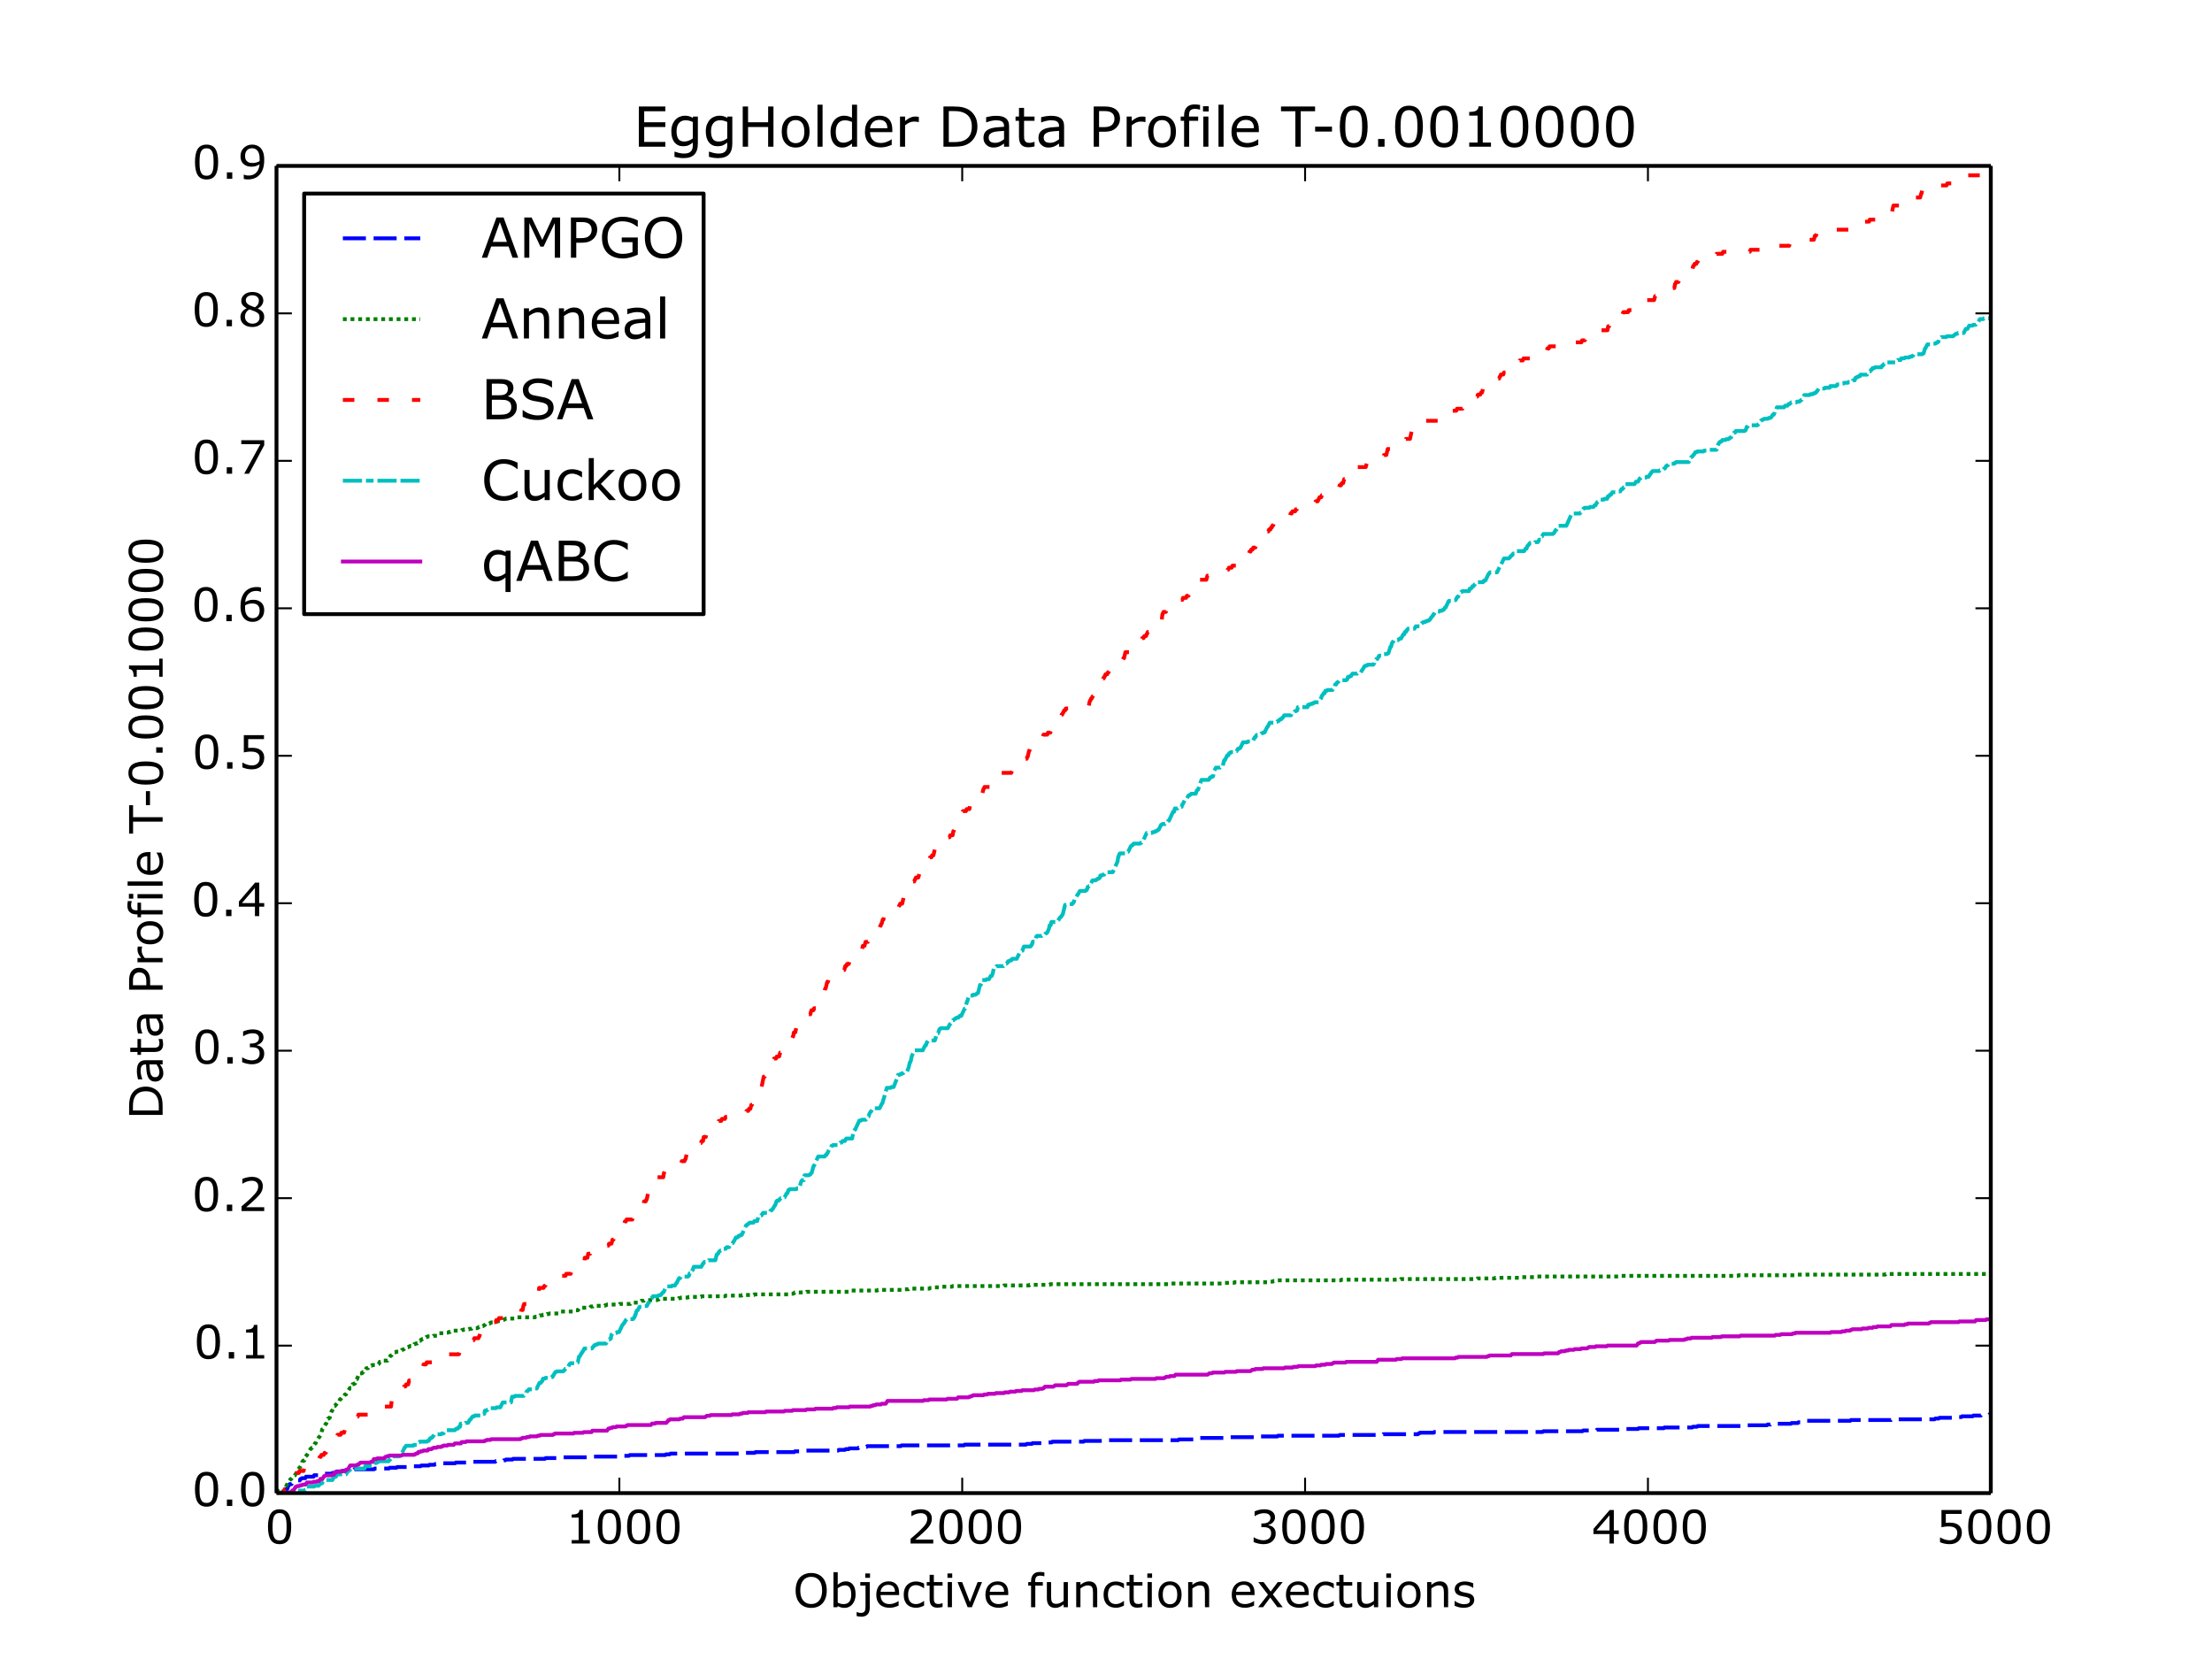 <?xml version="1.0" encoding="utf-8" standalone="no"?>
<!DOCTYPE svg PUBLIC "-//W3C//DTD SVG 1.1//EN"
  "http://www.w3.org/Graphics/SVG/1.1/DTD/svg11.dtd">
<!-- Created with matplotlib (http://matplotlib.org/) -->
<svg height="432pt" version="1.1" viewBox="0 0 576 432" width="576pt" xmlns="http://www.w3.org/2000/svg" xmlns:xlink="http://www.w3.org/1999/xlink">
 <defs>
  <style type="text/css">
*{stroke-linecap:butt;stroke-linejoin:round;}
  </style>
 </defs>
 <g id="figure_1">
  <g id="patch_1">
   <path d="
M0 432
L576 432
L576 0
L0 0
z
" style="fill:#ffffff;"/>
  </g>
  <g id="axes_1">
   <g id="patch_2">
    <path d="
M72 388.8
L518.4 388.8
L518.4 43.2
L72 43.2
z
" style="fill:#ffffff;"/>
   </g>
   <g id="line2d_1">
    <path clip-path="url(#p7ff5b81e1d)" d="
M72 388.606
L72.089 388.8
L72.179 388.8
L74.143 388.8
L74.321 388.218
L74.5 388.218
L74.678 387.635
L74.857 387.635
L75.035 386.859
L75.214 386.859
L75.393 386.47
L75.928 386.47
L76.107 386.082
L76.285 386.082
L76.464 385.888
L77 385.888
L77.178 385.694
L77.357 385.694
L77.535 385.5
L78.071 385.5
L78.25 385.111
L78.428 385.111
L78.607 384.917
L79.499 384.917
L79.678 384.529
L81.642 384.529
L81.821 384.141
L83.071 384.141
L83.249 383.947
L83.428 383.947
L83.606 383.752
L86.374 383.752
L86.553 383.558
L87.088 383.558
L87.267 383.364
L87.445 383.364
L87.624 383.17
L89.052 383.17
L89.231 382.976
L89.945 382.976
L90.124 382.782
L92.088 382.782
L92.267 382.588
L97.445 382.588
L97.623 382.394
L101.284 382.394
L101.462 382.199
L103.248 382.199
L103.427 382.005
L105.926 382.005
L106.105 381.811
L109.498 381.811
L109.676 381.617
L111.64 381.617
L111.819 381.423
L113.158 381.423
L113.337 381.229
L114.408 381.229
L114.587 381.035
L118.515 381.035
L118.693 380.84
L122.711 380.84
L122.89 380.646
L128.961 380.646
L129.139 380.452
L131.014 380.452
L131.193 380.258
L131.55 380.258
L131.728 380.064
L133.425 380.064
L133.603 379.87
L141.906 379.87
L142.085 379.676
L145.567 379.676
L145.745 379.481
L153.066 379.481
L153.245 379.287
L161.101 379.287
L161.28 379.093
L163.78 379.093
L163.958 378.899
L173.244 378.899
L173.422 378.705
L174.404 378.705
L174.583 378.511
L193.689 378.511
L193.867 378.317
L196.546 378.317
L196.724 378.123
L206.813 378.123
L206.991 377.928
L208.241 377.928
L208.42 377.734
L218.241 377.734
L218.419 377.54
L220.026 377.54
L220.205 377.346
L221.008 377.346
L221.187 377.152
L223.419 377.152
L223.597 376.958
L224.044 376.958
L224.222 376.764
L225.651 376.764
L225.829 376.569
L234.579 376.569
L234.757 376.375
L251.006 376.375
L251.185 376.181
L267.166 376.181
L267.345 375.987
L268.684 375.987
L268.862 375.793
L272.434 375.793
L272.612 375.599
L273.862 375.599
L274.041 375.405
L282.165 375.405
L282.344 375.211
L287.076 375.211
L287.254 375.016
L306.806 375.016
L306.985 374.822
L311.181 374.822
L311.36 374.628
L311.895 374.628
L312.074 374.434
L319.752 374.434
L319.931 374.24
L328.144 374.24
L328.323 374.046
L332.608 374.046
L332.787 373.852
L348.679 373.852
L348.857 373.657
L360.017 373.657
L360.196 373.463
L369.213 373.463
L369.392 373.269
L369.57 373.269
L369.749 373.075
L373.32 373.075
L373.499 372.881
L401.711 372.881
L401.89 372.687
L412.068 372.687
L412.246 372.493
L415.639 372.493
L415.817 372.298
L422.335 372.298
L422.513 372.104
L426.531 372.104
L426.709 371.91
L433.227 371.91
L433.405 371.716
L440.637 371.716
L440.816 371.522
L441.887 371.522
L442.066 371.328
L454.386 371.328
L454.565 371.134
L460.1 371.134
L460.279 370.94
L460.993 370.94
L461.172 370.745
L466.35 370.745
L466.528 370.551
L468.135 370.551
L468.314 370.357
L469.207 370.357
L469.385 370.163
L470.278 370.163
L470.457 369.969
L481.795 369.969
L481.974 369.775
L492.42 369.775
L492.598 369.581
L503.758 369.581
L503.937 369.386
L504.829 369.386
L505.008 369.192
L509.472 369.192
L509.651 368.998
L510.722 368.998
L510.9 368.804
L513.668 368.804
L513.847 368.61
L515.811 368.61
L515.989 368.416
L517.954 368.416
L518.132 368.222
L518.311 368.222
L518.311 368.222" style="fill:none;stroke:#0000ff;stroke-dasharray:6,2;stroke-dashoffset:0.0;"/>
   </g>
   <g id="line2d_2">
    <path clip-path="url(#p7ff5b81e1d)" d="
M72 388.8
L72.357 388.137
L72.536 388.634
L72.714 388.634
L72.893 388.468
L73.518 388.468
L73.696 388.302
L73.875 388.302
L74.946 386.146
L75.125 385.648
L75.303 385.648
L75.66 385.151
L75.839 385.151
L76.107 384.819
L76.285 384.819
L76.732 384.156
L76.821 384.156
L77.982 382.165
L78.071 382.165
L78.517 381.336
L78.696 380.672
L78.964 380.34
L79.232 380.34
L79.41 379.511
L79.767 379.013
L79.857 379.013
L80.928 377.189
L81.017 377.189
L81.196 377.023
L81.285 377.023
L81.999 375.862
L82.178 375.862
L82.446 375.032
L82.535 375.032
L83.071 374.203
L83.16 374.203
L83.696 373.374
L83.874 372.213
L83.963 372.213
L84.856 370.72
L84.946 370.72
L85.124 370.222
L85.392 369.393
L85.571 369.393
L85.749 369.227
L85.838 369.227
L86.374 367.402
L86.463 367.402
L86.91 366.573
L87.088 366.075
L87.267 366.075
L87.445 365.743
L87.535 365.743
L87.803 365.412
L87.981 365.412
L88.16 365.08
L88.249 365.08
L88.517 364.416
L88.695 364.251
L88.785 364.251
L88.963 363.919
L89.142 363.919
L89.32 363.753
L89.41 363.753
L89.856 363.089
L90.124 363.089
L91.106 361.431
L91.552 361.431
L91.82 360.435
L92.088 360.435
L92.267 360.27
L92.445 360.27
L92.713 359.606
L92.891 359.108
L92.981 359.108
L93.338 358.113
L93.606 358.113
L93.784 357.616
L94.231 357.616
L94.499 357.284
L94.588 357.284
L94.766 356.786
L95.034 356.786
L95.391 356.289
L95.838 356.289
L96.284 355.625
L96.731 355.625
L96.909 355.459
L98.338 355.459
L98.605 355.127
L98.695 355.127
L98.873 354.63
L99.409 354.63
L99.677 354.298
L100.927 354.298
L101.73 352.971
L101.909 352.971
L102.355 352.308
L102.444 352.308
L102.623 352.142
L102.98 352.142
L103.159 351.976
L104.052 351.976
L104.23 351.81
L104.409 351.81
L104.676 351.478
L104.944 351.478
L105.123 351.312
L105.212 351.312
L105.391 351.146
L105.748 351.146
L106.016 350.815
L106.284 350.815
L106.462 350.649
L106.641 350.649
L106.819 350.483
L107.444 350.483
L107.623 350.317
L107.712 350.317
L107.891 349.985
L108.158 349.985
L108.337 349.819
L108.694 349.819
L108.873 349.654
L109.051 349.654
L109.23 349.156
L109.408 349.156
L109.676 348.824
L109.855 348.824
L110.033 348.658
L110.123 348.658
L110.301 348.492
L110.569 348.492
L110.748 348.327
L110.837 348.327
L111.015 348.161
L111.194 348.161
L111.372 347.995
L112.712 347.995
L112.89 347.829
L113.962 347.829
L114.408 347.165
L115.926 347.165
L116.104 347
L116.729 347
L116.908 346.834
L117.265 346.834
L117.444 346.668
L117.622 346.668
L117.801 346.502
L120.122 346.502
L120.3 346.336
L120.658 346.336
L120.836 346.17
L122.086 346.17
L122.265 346.004
L122.8 346.004
L122.979 345.838
L124.318 345.838
L124.497 345.673
L124.586 345.673
L124.764 345.507
L125.122 345.507
L125.3 345.341
L125.747 345.341
L125.925 345.175
L126.014 345.175
L126.193 345.009
L126.282 345.009
L126.55 344.677
L127.443 344.677
L127.621 344.511
L127.711 344.511
L127.889 344.346
L128.871 344.346
L129.05 344.18
L129.407 344.18
L129.586 344.014
L130.389 344.014
L130.568 343.848
L130.925 343.848
L131.103 343.682
L131.193 343.682
L131.371 343.516
L131.55 343.516
L131.728 343.35
L134.139 343.35
L134.317 343.184
L134.496 343.184
L134.675 343.019
L139.317 343.019
L139.496 342.853
L139.853 342.853
L140.031 342.687
L140.388 342.687
L140.567 342.521
L141.192 342.521
L141.371 342.355
L142.263 342.355
L142.442 342.189
L142.888 342.189
L143.067 342.023
L145.745 342.023
L146.102 341.526
L149.495 341.526
L149.674 341.36
L149.763 341.36
L149.941 341.194
L150.477 341.194
L150.924 340.53
L153.602 340.53
L153.87 340.199
L154.405 340.199
L154.584 340.033
L157.441 340.033
L157.62 339.867
L157.887 339.867
L158.066 339.701
L161.191 339.701
L161.369 339.535
L164.137 339.535
L164.405 339.203
L166.101 339.203
L166.28 339.038
L166.458 339.038
L166.637 338.872
L166.815 338.872
L166.994 338.706
L167.708 338.706
L167.887 338.54
L171.101 338.54
L171.279 338.374
L171.547 338.374
L171.726 338.208
L176.547 338.208
L176.725 338.042
L177.172 338.042
L177.35 337.876
L179.136 337.876
L179.315 337.711
L182.529 337.711
L182.707 337.545
L188.778 337.545
L188.957 337.379
L193.064 337.379
L193.242 337.213
L196.278 337.213
L196.456 337.047
L205.295 337.047
L205.474 336.881
L206.545 336.881
L206.724 336.715
L206.813 336.715
L206.991 336.549
L209.848 336.549
L210.027 336.384
L221.098 336.384
L221.365 336.052
L228.419 336.052
L228.597 335.886
L235.025 335.886
L235.204 335.72
L236.543 335.72
L236.722 335.554
L241.989 335.554
L242.168 335.388
L242.882 335.388
L243.06 335.222
L244.668 335.222
L244.846 335.057
L247.882 335.057
L248.06 334.891
L261.274 334.891
L261.452 334.725
L267.97 334.725
L268.148 334.559
L273.326 334.559
L273.505 334.393
L304.574 334.393
L304.753 334.227
L318.234 334.227
L318.413 334.061
L321.27 334.061
L321.448 333.895
L330.644 333.895
L330.823 333.73
L331.448 333.73
L331.626 333.564
L332.073 333.564
L332.251 333.398
L349.125 333.398
L349.304 333.232
L364.571 333.232
L364.749 333.066
L384.569 333.066
L384.748 332.9
L389.212 332.9
L389.39 332.734
L395.64 332.734
L395.819 332.568
L400.104 332.568
L400.283 332.403
L421.531 332.403
L421.71 332.237
L452.511 332.237
L452.69 332.071
L467.6 332.071
L467.778 331.905
L490.902 331.905
L491.08 331.739
L518.311 331.739
L518.311 331.739" style="fill:none;stroke:#008000;stroke-dasharray:1,1;stroke-dashoffset:0.0;"/>
   </g>
   <g id="line2d_3">
    <path clip-path="url(#p7ff5b81e1d)" d="
M72 388.8
L73.696 388.8
L73.875 388.276
L73.964 388.276
L74.143 387.752
L74.321 387.752
L74.589 386.705
L74.768 386.705
L75.125 385.133
L75.75 385.133
L75.928 384.609
L76.464 384.609
L76.643 384.085
L77 384.085
L77.178 383.561
L77.803 383.561
L77.982 383.037
L79.053 383.037
L79.499 380.942
L79.678 380.942
L79.857 380.418
L82.803 380.418
L82.981 379.894
L83.071 379.894
L83.249 379.37
L83.517 379.37
L83.696 378.846
L84.321 378.846
L84.499 378.323
L84.856 378.323
L85.035 377.799
L85.124 377.799
L85.303 377.275
L85.571 377.275
L85.749 376.751
L86.017 376.751
L86.195 376.227
L86.642 376.227
L86.82 375.703
L86.91 375.703
L87.088 375.179
L87.356 375.179
L87.624 374.132
L87.713 374.132
L87.892 373.608
L88.695 373.608
L88.874 373.084
L89.588 373.084
L89.856 372.036
L90.213 372.036
L90.481 370.988
L90.57 370.988
L90.749 370.464
L91.82 370.464
L92.088 369.417
L92.624 369.417
L92.802 368.893
L93.159 368.893
L93.338 368.369
L96.641 368.369
L96.82 367.845
L96.909 367.845
L97.088 367.321
L97.623 367.321
L97.802 366.797
L97.981 366.797
L98.159 366.273
L101.82 366.273
L101.998 364.702
L102.802 364.702
L102.98 364.178
L103.069 364.178
L103.248 363.654
L103.962 363.654
L104.23 362.606
L104.498 362.606
L104.766 361.559
L105.034 361.559
L105.212 361.035
L105.569 361.035
L105.748 360.511
L106.284 360.511
L106.551 359.463
L107.712 359.463
L107.891 358.939
L108.158 358.939
L108.337 358.415
L108.605 358.415
L108.783 357.891
L109.14 357.891
L109.319 357.368
L109.408 357.368
L109.587 356.844
L109.765 356.844
L109.944 356.32
L110.033 356.32
L110.301 355.272
L110.926 355.272
L111.105 354.748
L113.247 354.748
L113.426 354.224
L113.604 354.224
L113.783 353.7
L114.408 353.7
L114.587 353.177
L116.64 353.177
L116.819 352.653
L119.497 352.653
L119.676 352.129
L120.479 352.129
L120.658 351.605
L120.747 351.605
L120.925 351.081
L121.64 351.081
L121.818 350.557
L122.086 350.557
L122.265 350.033
L122.354 350.033
L122.532 348.986
L123.336 348.986
L123.515 348.462
L124.586 348.462
L124.764 347.938
L124.854 347.938
L125.122 346.89
L125.211 346.89
L125.389 346.366
L125.836 346.366
L126.014 345.842
L126.282 345.842
L126.461 345.318
L128.157 345.318
L128.425 344.271
L129.05 344.271
L129.228 343.747
L129.764 343.747
L129.943 343.223
L132.71 343.223
L132.889 342.699
L133.96 342.699
L134.139 342.175
L135.567 342.175
L135.746 341.127
L136.103 341.127
L136.282 340.08
L136.46 339.556
L137.174 339.556
L137.353 339.032
L137.442 339.032
L137.621 337.984
L138.603 337.984
L138.781 337.46
L139.585 337.46
L139.764 336.936
L140.21 336.936
L140.388 335.365
L141.549 335.365
L141.728 334.841
L141.996 334.841
L142.174 334.317
L142.263 334.317
L142.442 333.793
L143.424 333.793
L143.603 333.269
L144.674 333.269
L144.852 332.745
L145.21 332.745
L145.388 332.222
L147.263 332.222
L147.442 331.698
L148.602 331.698
L148.781 331.174
L150.031 331.174
L150.209 330.65
L150.566 330.65
L150.745 330.126
L151.548 330.126
L151.727 329.602
L152.084 329.602
L152.263 327.507
L152.977 327.507
L153.156 326.459
L153.691 326.459
L153.959 325.411
L154.405 325.411
L154.584 324.887
L155.566 324.887
L155.745 324.363
L158.423 324.363
L158.602 323.84
L159.227 323.84
L159.494 322.792
L159.762 322.792
L160.03 321.744
L160.119 321.744
L160.298 321.22
L160.744 321.22
L161.012 320.172
L161.191 320.172
L161.459 319.125
L162.441 319.125
L162.708 318.077
L162.976 318.077
L163.155 317.553
L164.673 317.553
L164.94 316.505
L165.744 316.505
L165.923 315.981
L166.548 315.981
L166.905 314.41
L167.172 314.41
L167.351 313.886
L167.53 313.886
L167.708 312.838
L168.155 312.838
L168.333 312.314
L168.422 312.314
L169.047 309.171
L169.137 309.171
L169.315 308.647
L169.762 308.647
L170.208 306.552
L172.708 306.552
L172.886 305.504
L173.065 304.98
L173.333 304.98
L173.511 304.456
L173.779 304.456
L173.958 303.932
L174.136 303.932
L174.315 303.408
L175.208 303.408
L175.386 302.885
L177.35 302.885
L177.529 302.361
L178.243 302.361
L178.422 301.837
L178.511 301.837
L178.868 300.265
L179.136 300.265
L179.315 299.741
L179.404 299.741
L179.672 298.694
L180.297 298.694
L180.475 298.17
L181.636 298.17
L181.814 297.646
L182.529 297.646
L182.707 297.122
L183.064 297.122
L183.243 296.074
L183.779 296.074
L184.136 294.503
L184.404 294.503
L184.582 293.979
L185.207 293.979
L185.475 292.931
L185.743 292.931
L185.921 292.407
L186.993 292.407
L187.171 291.883
L187.796 291.883
L187.975 291.359
L188.778 291.359
L188.957 290.835
L190.475 290.835
L190.653 290.312
L193.778 290.312
L193.956 289.788
L194.224 289.788
L194.403 289.264
L194.849 289.264
L195.028 288.74
L195.385 288.74
L195.653 287.692
L195.831 287.692
L196.01 286.644
L196.456 286.644
L196.724 285.597
L196.903 285.597
L197.081 285.073
L197.171 285.073
L197.349 284.549
L197.617 284.549
L197.885 283.501
L198.063 283.501
L198.242 282.977
L198.331 282.977
L198.867 280.358
L199.135 280.358
L199.581 278.262
L200.474 278.262
L200.652 277.215
L201.099 277.215
L201.277 276.167
L201.367 276.167
L201.545 275.643
L202.081 275.643
L202.26 275.119
L202.884 275.119
L203.152 274.071
L203.331 274.071
L203.509 273.548
L203.599 273.548
L203.867 272.5
L203.956 272.5
L204.134 271.976
L204.224 271.976
L204.402 271.452
L205.206 271.452
L205.474 270.404
L206.277 270.404
L206.456 269.88
L206.545 269.88
L206.724 268.833
L207.081 268.833
L207.438 267.261
L207.527 267.261
L207.706 266.737
L207.884 266.737
L208.152 265.689
L208.331 265.689
L208.509 265.166
L209.313 265.166
L209.491 264.642
L209.759 264.642
L209.938 264.118
L211.009 264.118
L211.277 263.07
L211.812 263.07
L211.991 262.546
L212.437 262.546
L212.795 260.975
L213.241 260.975
L213.42 260.451
L213.777 260.451
L213.955 259.927
L214.134 259.927
L214.402 258.879
L214.58 258.879
L214.759 257.831
L214.937 257.308
L215.027 257.308
L215.384 255.736
L215.562 255.736
L215.741 255.212
L216.366 255.212
L216.544 254.688
L216.634 254.688
L216.812 254.164
L217.884 254.164
L218.241 252.593
L219.848 252.593
L220.116 251.545
L220.383 251.545
L220.562 251.021
L221.008 251.021
L221.187 250.497
L222.794 250.497
L222.972 249.973
L223.33 249.973
L223.508 249.449
L223.865 249.449
L224.133 248.402
L224.222 248.402
L224.669 246.306
L225.115 246.306
L225.383 245.258
L226.008 245.258
L226.187 244.735
L226.276 244.735
L226.454 244.211
L228.24 244.211
L228.419 243.163
L228.508 243.163
L228.865 241.591
L229.044 241.591
L229.222 241.067
L229.311 241.067
L229.49 240.544
L229.579 240.544
L229.847 239.496
L230.026 239.496
L230.293 238.448
L231.9 238.448
L232.079 237.4
L232.168 237.4
L232.347 236.876
L233.597 236.876
L233.775 236.353
L233.954 236.353
L234.132 235.829
L234.222 235.829
L234.4 235.305
L234.936 235.305
L235.293 233.733
L236.454 233.733
L236.989 231.114
L237.079 231.114
L237.436 229.542
L238.061 229.542
L238.239 229.018
L238.329 229.018
L238.507 228.494
L239.132 228.494
L239.4 227.447
L239.579 227.447
L239.846 226.399
L239.936 226.399
L240.114 225.875
L241.096 225.875
L241.275 225.351
L241.721 225.351
L242.168 223.256
L242.525 223.256
L242.703 222.732
L243.06 222.732
L243.418 221.16
L243.507 221.16
L243.685 220.636
L244.4 220.636
L244.578 220.112
L245.025 220.112
L245.292 219.065
L246.453 219.065
L246.721 218.017
L247.257 218.017
L247.435 217.493
L248.06 217.493
L248.239 216.445
L248.328 216.445
L248.596 215.398
L248.774 215.398
L249.221 213.302
L249.756 213.302
L249.935 212.778
L250.381 212.778
L250.739 211.207
L251.542 211.207
L251.721 210.683
L252.435 210.683
L252.613 209.635
L253.596 209.635
L253.774 209.111
L254.042 209.111
L254.22 208.587
L254.488 208.587
L254.756 207.539
L255.203 207.539
L255.381 206.492
L255.828 206.492
L256.095 205.444
L256.185 205.444
L256.363 204.92
L257.792 204.92
L257.97 204.396
L258.238 204.396
L258.417 203.872
L258.506 203.872
L258.684 203.348
L259.22 203.348
L259.488 202.301
L260.649 202.301
L260.827 201.253
L263.327 201.253
L263.506 200.729
L264.131 200.729
L264.309 200.205
L264.934 200.205
L265.113 199.681
L265.827 199.681
L266.184 198.11
L266.273 198.11
L266.452 197.586
L267.345 197.586
L267.523 197.062
L267.612 197.062
L267.97 195.49
L268.059 195.49
L268.327 194.443
L268.595 194.443
L268.862 193.395
L269.309 193.395
L269.487 192.871
L269.755 192.871
L269.934 192.347
L271.452 192.347
L271.719 191.299
L272.701 191.299
L272.88 190.775
L273.505 190.775
L273.684 190.252
L274.219 190.252
L274.398 189.728
L274.487 189.728
L274.666 189.204
L274.844 189.204
L275.023 188.156
L275.737 188.156
L275.916 187.632
L276.094 187.632
L276.451 186.061
L276.63 186.061
L276.808 185.537
L276.898 185.537
L277.076 185.013
L277.344 185.013
L277.523 184.489
L281.629 184.489
L281.808 183.965
L283.504 183.965
L283.683 182.917
L283.861 182.393
L283.951 182.393
L284.129 181.87
L284.308 181.87
L284.486 181.346
L284.576 181.346
L284.754 180.822
L285.201 180.822
L285.468 179.774
L285.915 179.774
L286.272 178.202
L286.361 178.202
L286.629 177.155
L287.076 177.155
L287.254 176.631
L287.433 176.631
L287.611 176.107
L287.7 176.107
L287.879 175.583
L288.325 175.583
L288.504 175.059
L288.683 175.059
L288.861 174.535
L288.95 174.535
L289.218 173.488
L289.665 173.488
L289.843 172.964
L290.736 172.964
L291.004 171.916
L292.343 171.916
L292.522 171.392
L292.7 171.392
L293.057 169.82
L294.039 169.82
L294.307 168.773
L295.379 168.773
L295.557 168.249
L296.182 168.249
L296.45 167.201
L296.628 167.201
L296.807 166.677
L297.253 166.677
L297.432 166.153
L297.789 166.153
L297.968 165.629
L298.414 165.629
L298.593 165.106
L298.682 165.106
L298.86 164.582
L299.307 164.582
L299.485 164.058
L301.45 164.058
L301.628 163.534
L301.807 163.534
L302.253 161.438
L302.521 161.438
L302.7 159.867
L302.789 159.867
L302.967 159.343
L303.592 159.343
L303.86 158.295
L304.217 158.295
L304.396 157.771
L305.646 157.771
L305.914 156.724
L306.806 156.724
L306.985 156.2
L307.878 156.2
L308.056 155.676
L308.86 155.676
L309.038 155.152
L309.485 155.152
L309.663 154.628
L309.753 154.628
L309.931 153.58
L310.11 153.58
L310.378 152.533
L311.181 152.533
L311.36 152.009
L312.074 152.009
L312.342 150.961
L314.127 150.961
L314.395 149.913
L316.449 149.913
L316.627 149.389
L316.716 149.389
L316.895 148.865
L319.484 148.865
L319.663 148.342
L319.841 148.342
L320.02 147.818
L320.734 147.818
L320.913 147.294
L321.984 147.294
L322.163 146.77
L322.877 146.77
L323.055 146.246
L323.145 146.246
L323.412 145.198
L323.859 145.198
L324.037 144.151
L325.198 144.151
L325.377 143.627
L325.644 143.627
L325.823 143.103
L326.18 143.103
L326.359 142.579
L326.894 142.579
L327.073 142.055
L327.162 142.055
L327.341 141.531
L327.787 141.531
L328.234 139.436
L328.591 139.436
L328.769 138.912
L329.841 138.912
L330.019 138.388
L330.287 138.388
L330.466 137.864
L330.823 137.864
L331.001 137.34
L331.18 137.34
L331.358 136.816
L331.537 136.816
L331.716 136.292
L331.983 136.292
L332.162 135.769
L332.43 135.769
L332.608 135.245
L332.965 135.245
L333.144 134.721
L335.822 134.721
L336.09 133.673
L336.358 133.673
L336.537 133.149
L337.251 133.149
L337.429 132.625
L337.697 132.625
L337.876 132.102
L339.215 132.102
L339.394 131.578
L341.358 131.578
L341.536 131.054
L342.429 131.054
L342.608 130.53
L343.143 130.53
L343.322 130.006
L343.411 130.006
L343.59 129.482
L344.036 129.482
L344.215 128.958
L344.75 128.958
L344.929 128.434
L346 128.434
L346.179 127.911
L346.268 127.911
L346.447 127.387
L347.161 127.387
L347.34 126.863
L348.679 126.863
L348.857 126.339
L349.214 126.339
L349.393 125.815
L349.75 125.815
L350.018 124.767
L350.732 124.767
L350.911 124.243
L351.714 124.243
L351.893 123.72
L352.964 123.72
L353.232 121.624
L355.643 121.624
L355.91 120.576
L357.16 120.576
L357.428 119.529
L359.124 119.529
L359.303 119.005
L360.196 119.005
L360.374 118.481
L360.999 118.481
L361.356 116.909
L361.981 116.909
L362.16 116.385
L362.517 116.385
L362.696 115.861
L363.053 115.861
L363.231 115.338
L365.642 115.338
L365.82 114.814
L365.91 114.814
L366.088 114.29
L367.16 114.29
L367.606 112.194
L368.767 112.194
L368.945 111.67
L369.66 111.67
L369.838 111.147
L370.999 111.147
L371.356 109.575
L375.998 109.575
L376.177 108.527
L376.445 108.527
L376.623 108.003
L377.963 108.003
L378.23 106.956
L379.212 106.956
L379.391 106.432
L380.82 106.432
L380.998 105.908
L381.087 105.908
L381.266 105.384
L381.534 105.384
L381.802 104.336
L382.694 104.336
L382.873 103.812
L383.676 103.812
L383.855 103.288
L384.659 103.288
L384.837 102.765
L385.462 102.765
L385.641 102.241
L385.908 102.241
L386.176 101.193
L386.801 101.193
L386.98 100.669
L387.069 100.669
L387.248 100.145
L388.23 100.145
L388.408 99.621
L388.498 99.621
L388.676 99.097
L389.301 99.097
L389.48 98.573
L390.372 98.573
L390.551 98.05
L390.64 98.05
L390.819 97.526
L391.444 97.526
L391.622 97.002
L392.337 97.002
L392.515 96.478
L392.694 96.478
L392.872 95.954
L393.676 95.954
L393.854 95.43
L394.926 95.43
L395.194 94.382
L395.551 94.382
L395.729 93.859
L396.533 93.859
L396.711 93.335
L398.676 93.335
L398.854 92.811
L399.747 92.811
L399.925 92.287
L401.086 92.287
L401.265 91.763
L402.157 91.763
L402.336 91.239
L402.782 91.239
L402.961 90.715
L403.318 90.715
L403.497 90.192
L408.318 90.192
L408.496 89.668
L408.586 89.668
L408.764 89.144
L411.8 89.144
L411.978 88.62
L412.692 88.62
L412.871 88.096
L413.407 88.096
L413.585 87.572
L414.121 87.572
L414.389 86.524
L414.924 86.524
L415.103 86.001
L418.585 86.001
L418.764 84.953
L419.031 84.953
L419.299 82.857
L420.549 82.857
L420.728 82.333
L421.174 82.333
L421.353 81.809
L422.513 81.809
L422.692 81.286
L423.942 81.286
L424.12 80.762
L424.924 80.762
L425.102 80.238
L425.549 80.238
L425.727 79.714
L426.799 79.714
L426.977 79.19
L427.334 79.19
L427.513 78.666
L427.87 78.666
L428.049 78.142
L430.727 78.142
L430.995 77.095
L432.423 77.095
L432.602 76.571
L432.959 76.571
L433.138 76.047
L433.584 76.047
L433.763 75.523
L434.745 75.523
L434.923 74.999
L435.995 74.999
L436.173 73.951
L436.262 73.951
L436.441 73.428
L437.066 73.428
L437.334 72.38
L437.869 72.38
L438.048 71.856
L438.762 71.856
L439.03 70.808
L440.369 70.808
L440.548 70.284
L440.637 70.284
L440.905 69.237
L441.084 69.237
L441.262 68.713
L441.708 68.713
L441.887 68.189
L442.066 68.189
L442.244 67.665
L444.387 67.665
L444.565 67.141
L445.369 67.141
L445.548 66.617
L446.797 66.617
L446.976 66.093
L448.494 66.093
L448.672 65.569
L455.636 65.569
L455.815 65.046
L459.832 65.046
L460.1 63.998
L465.903 63.998
L466.082 63.474
L468.939 63.474
L469.117 62.95
L469.475 62.95
L469.653 62.426
L472.332 62.426
L472.599 61.378
L472.867 61.378
L473.046 60.855
L476.796 60.855
L476.974 60.331
L477.331 60.331
L477.51 59.807
L481.795 59.807
L482.063 58.759
L482.509 58.759
L482.777 57.711
L486.706 57.711
L486.884 57.187
L488.313 57.187
L488.58 56.14
L489.92 56.14
L490.098 55.616
L490.634 55.616
L490.812 55.092
L492.687 55.092
L493.044 53.52
L495.812 53.52
L495.991 52.996
L496.973 52.996
L497.241 51.949
L497.955 51.949
L498.133 51.425
L500.008 51.425
L500.276 50.377
L500.365 50.377
L500.544 49.329
L500.633 49.329
L500.812 48.806
L505.276 48.806
L505.454 48.282
L506.883 48.282
L507.061 47.758
L510.811 47.758
L510.99 47.234
L511.704 47.234
L511.883 46.71
L512.15 46.71
L512.418 45.662
L516.436 45.662
L516.614 45.138
L516.972 45.138
L517.15 44.614
L517.239 44.614
L517.418 44.091
L517.596 44.091
L517.775 43.567
L518.311 43.567
L518.311 43.567" style="fill:none;stroke:#ff0000;stroke-dasharray:3,6;stroke-dashoffset:0.0;"/>
   </g>
   <g id="line2d_4">
    <path clip-path="url(#p7ff5b81e1d)" d="
M72 388.8
L76.285 388.8
L76.464 388.587
L77 388.587
L77.178 388.162
L79.321 388.162
L79.499 387.949
L79.678 387.949
L79.946 387.098
L81.821 387.098
L81.999 386.885
L82.981 386.885
L83.249 386.46
L83.428 386.46
L83.606 386.247
L83.874 386.247
L84.142 385.822
L84.231 385.822
L84.499 385.396
L86.553 385.396
L86.999 384.545
L87.445 384.545
L87.803 383.907
L90.124 383.907
L90.57 383.056
L90.838 383.056
L91.017 382.843
L91.106 382.843
L91.374 382.418
L94.945 382.418
L95.124 381.78
L97.266 381.78
L97.713 380.929
L98.07 380.929
L98.248 380.716
L98.516 380.716
L98.695 380.503
L101.195 380.503
L101.462 380.078
L101.641 380.078
L102.087 379.227
L104.052 379.227
L104.23 378.801
L104.319 378.801
L104.498 378.588
L104.587 378.588
L105.391 376.886
L105.48 376.886
L105.748 376.461
L107.623 376.461
L107.801 376.248
L108.516 376.248
L108.694 375.823
L108.783 375.823
L108.962 375.61
L109.14 375.61
L109.319 375.397
L111.194 375.397
L111.372 375.184
L111.64 375.184
L111.997 374.546
L112.176 374.546
L112.355 374.334
L112.533 374.334
L112.801 373.908
L112.89 373.908
L113.069 373.483
L114.854 373.483
L115.033 373.27
L115.479 373.27
L115.747 372.844
L116.015 372.844
L116.283 372.419
L118.426 372.419
L118.604 372.206
L118.693 372.206
L118.872 371.993
L119.229 371.993
L119.497 371.568
L119.765 371.568
L119.943 370.717
L121.015 370.717
L121.193 370.504
L121.908 370.504
L122.354 369.653
L122.532 369.653
L122.89 369.015
L122.979 369.015
L123.157 368.802
L123.515 368.802
L123.693 368.589
L125.479 368.589
L125.747 368.164
L126.104 368.164
L126.282 367.313
L126.729 367.313
L126.907 367.1
L126.996 367.1
L127.264 366.675
L129.139 366.675
L129.318 366.462
L130.3 366.462
L130.478 366.037
L130.925 365.186
L133.068 365.186
L133.335 363.696
L133.96 363.696
L134.139 363.484
L136.371 363.484
L136.549 363.271
L136.817 363.271
L137.085 362.42
L137.264 362.207
L137.442 362.207
L137.71 361.782
L138.514 361.782
L138.692 361.569
L139.764 361.569
L140.478 360.08
L140.835 360.08
L141.103 359.654
L141.192 359.654
L141.371 359.016
L141.817 359.016
L141.996 358.803
L143.424 358.803
L143.603 358.591
L143.87 358.591
L144.049 358.165
L144.138 358.165
L144.317 357.74
L144.585 357.314
L144.763 357.314
L144.942 357.101
L146.638 357.101
L146.817 356.889
L146.906 356.889
L147.174 356.463
L147.263 356.463
L147.531 356.038
L147.709 356.038
L147.888 355.825
L147.977 355.825
L148.334 355.187
L148.424 355.187
L148.602 354.974
L149.584 354.974
L149.763 354.761
L150.477 354.761
L150.745 353.272
L150.924 353.272
L151.37 352.421
L151.459 352.421
L151.638 351.996
L151.727 351.996
L152.173 351.145
L154.138 351.145
L154.405 350.719
L154.495 350.719
L154.763 350.294
L155.03 350.294
L155.209 350.081
L155.566 350.081
L155.745 349.868
L157.798 349.868
L158.155 349.23
L158.244 349.23
L158.512 348.804
L158.691 348.804
L158.869 348.592
L159.048 348.592
L159.227 347.528
L159.316 347.528
L159.584 347.102
L160.476 347.102
L160.655 346.89
L161.191 346.89
L162.084 344.975
L162.173 344.975
L162.441 344.55
L162.53 344.55
L162.976 343.699
L163.066 343.699
L163.244 343.486
L164.851 343.486
L165.119 343.06
L165.208 343.06
L165.387 342.422
L165.476 342.422
L165.744 341.358
L165.833 341.358
L166.012 341.146
L166.101 341.146
L166.28 340.72
L166.548 340.295
L167.708 340.295
L167.887 340.082
L168.422 340.082
L168.869 339.231
L168.958 339.231
L169.137 338.806
L169.315 338.167
L169.494 338.167
L169.672 337.955
L169.851 337.955
L170.029 337.529
L171.279 337.529
L171.458 337.316
L171.904 337.316
L172.083 337.104
L172.172 337.104
L172.44 336.678
L172.529 336.678
L172.708 336.465
L172.797 336.465
L173.511 334.976
L174.851 334.976
L175.029 334.763
L175.743 334.763
L176.1 334.125
L176.19 334.125
L176.815 332.849
L177.083 332.849
L177.35 332.423
L179.136 332.423
L179.315 332.211
L179.404 332.211
L179.582 331.572
L180.029 331.572
L180.297 330.721
L180.386 330.721
L180.654 329.87
L182.618 329.87
L183.064 329.019
L183.154 329.019
L183.421 328.594
L183.689 328.594
L183.868 328.381
L184.314 328.381
L184.493 328.168
L186.278 328.168
L186.636 326.679
L186.725 326.679
L186.903 326.466
L186.993 326.466
L187.171 326.041
L187.35 325.828
L187.439 325.828
L187.618 325.616
L187.885 325.616
L188.064 325.19
L188.957 325.19
L189.225 324.765
L189.85 324.765
L190.028 324.339
L190.207 324.126
L190.475 324.126
L190.742 323.701
L190.832 323.701
L191.01 323.275
L191.1 323.275
L191.635 322.212
L192.082 322.212
L192.349 321.786
L192.707 321.786
L192.885 321.573
L193.153 321.573
L194.314 319.02
L194.492 319.02
L194.671 318.808
L194.76 318.808
L194.939 318.595
L195.028 318.595
L195.206 318.382
L196.188 318.382
L196.456 317.957
L197.171 317.957
L197.528 316.68
L197.974 316.68
L198.153 316.468
L198.331 316.468
L198.688 315.829
L200.295 315.829
L200.652 315.191
L200.92 315.191
L201.188 314.766
L201.277 314.766
L201.724 313.915
L201.813 313.915
L201.992 313.489
L202.17 312.851
L202.349 312.638
L202.795 312.638
L203.063 312.213
L203.152 312.213
L203.331 312
L203.867 312
L204.045 311.787
L204.313 311.787
L204.849 310.724
L205.027 310.724
L205.116 310.511
L205.295 309.873
L205.474 309.873
L205.652 309.66
L207.348 309.66
L207.527 309.447
L207.973 309.447
L208.152 308.809
L208.241 308.809
L208.42 308.383
L208.598 307.745
L208.866 307.32
L209.313 307.32
L209.491 306.043
L210.652 306.043
L210.83 305.83
L211.009 305.83
L211.277 305.405
L211.366 305.405
L211.812 303.703
L211.902 303.703
L213.062 301.15
L214.759 301.15
L215.027 300.725
L215.205 300.725
L215.384 300.299
L215.473 300.299
L215.652 299.874
L216.187 298.81
L216.366 298.81
L216.544 298.384
L216.723 298.384
L216.901 298.172
L218.419 298.172
L218.598 297.746
L218.776 297.534
L219.133 297.534
L219.401 297.108
L220.026 297.108
L220.205 296.683
L220.383 296.47
L221.901 296.47
L222.258 294.555
L222.348 294.555
L222.615 294.13
L222.705 294.13
L222.883 293.704
L223.776 291.789
L224.222 291.789
L224.401 291.577
L225.472 291.577
L225.829 290.939
L225.919 290.939
L226.097 290.726
L226.187 290.726
L226.365 290.088
L226.722 289.449
L226.812 289.449
L227.258 288.598
L229.044 288.598
L229.668 287.322
L229.758 287.322
L229.936 286.684
L230.204 285.833
L230.561 284.556
L230.74 283.918
L230.918 283.28
L231.9 283.28
L232.079 283.067
L232.704 283.067
L233.597 280.727
L233.865 279.876
L234.311 279.876
L234.49 279.663
L234.757 279.663
L234.936 279.45
L235.204 279.45
L235.382 279.238
L235.829 279.238
L236.007 279.025
L236.186 279.025
L236.632 277.961
L236.9 276.685
L236.989 276.685
L237.168 276.259
L237.436 274.983
L238.15 273.494
L240.293 273.494
L240.471 273.068
L240.918 272.217
L241.096 272.217
L241.364 271.366
L241.453 271.366
L241.721 270.941
L243.418 270.941
L243.507 270.728
L243.685 270.09
L243.775 269.877
L243.953 269.239
L244.043 269.239
L244.221 269.026
L244.31 269.026
L244.489 268.388
L244.668 267.962
L244.757 267.962
L244.935 267.75
L246.81 267.75
L247.346 266.686
L247.435 266.686
L247.614 266.473
L247.703 266.473
L248.149 265.622
L248.328 265.622
L248.507 265.409
L248.596 265.409
L248.774 265.197
L248.953 265.197
L249.132 264.984
L249.578 264.984
L249.846 264.558
L250.292 264.558
L251.185 262.644
L251.274 262.644
L251.542 261.793
L251.81 260.729
L251.899 260.729
L252.256 259.24
L253.238 259.24
L253.417 259.027
L254.042 259.027
L254.22 258.814
L254.31 258.814
L254.488 258.602
L254.667 258.602
L255.203 256.474
L255.381 256.474
L255.738 255.198
L256.72 255.198
L256.899 254.985
L257.524 254.985
L257.97 254.134
L258.238 254.134
L258.506 253.496
L258.774 252.219
L259.131 252.219
L259.488 251.581
L261.274 251.581
L261.452 251.368
L261.541 251.368
L261.809 250.943
L262.077 250.943
L262.256 250.73
L262.345 250.73
L262.524 250.305
L262.791 250.305
L262.97 250.092
L263.327 250.092
L263.595 249.666
L264.756 249.666
L265.559 247.965
L265.648 247.965
L265.827 247.752
L265.916 247.752
L266.095 247.539
L266.273 247.539
L266.452 246.901
L266.63 246.475
L268.327 246.475
L268.595 246.05
L268.684 246.05
L268.952 245.199
L269.487 245.199
L269.844 243.922
L270.023 243.71
L271.273 243.71
L271.452 243.497
L271.987 243.497
L272.255 243.071
L272.434 243.071
L272.612 242.859
L272.701 242.859
L273.148 241.795
L273.326 240.944
L273.594 240.944
L273.773 240.093
L275.112 240.093
L275.291 239.88
L275.469 239.88
L275.648 239.455
L275.737 239.455
L275.916 239.029
L276.094 238.817
L276.273 238.817
L276.63 238.178
L276.719 238.178
L277.344 235.625
L278.148 235.625
L278.326 235.413
L279.219 235.413
L279.487 234.987
L279.576 234.987
L279.844 234.136
L280.022 233.711
L280.201 233.498
L280.29 233.498
L280.647 232.86
L280.737 232.86
L281.183 232.009
L282.612 232.009
L282.79 231.796
L282.969 231.796
L283.058 231.583
L283.236 230.945
L283.415 230.945
L283.594 230.732
L283.772 230.732
L284.486 229.243
L285.29 229.243
L285.468 229.03
L285.647 229.03
L285.826 228.818
L286.093 228.818
L286.272 228.605
L286.361 228.605
L286.54 227.967
L286.986 227.967
L287.165 227.754
L287.522 227.754
L287.879 227.116
L289.754 227.116
L291.004 224.35
L291.182 223.074
L291.272 223.074
L291.45 222.435
L291.629 222.223
L293.325 222.223
L293.593 221.797
L293.772 221.797
L294.486 220.308
L294.575 220.308
L294.754 220.095
L294.932 220.095
L295.2 219.67
L296.896 219.67
L297.075 219.457
L297.253 219.457
L297.432 219.244
L297.521 219.244
L298.593 216.904
L299.932 216.904
L300.11 216.691
L300.557 216.691
L300.735 216.479
L301.092 216.479
L301.271 216.266
L301.36 216.266
L301.539 216.053
L301.717 216.053
L302.342 214.777
L302.521 214.777
L302.7 214.564
L303.414 214.564
L303.592 214.351
L303.771 214.351
L303.949 214.139
L304.039 214.139
L304.217 213.713
L304.396 213.713
L305.467 211.373
L305.735 211.373
L305.914 210.522
L306.628 210.522
L306.806 210.309
L306.985 210.309
L307.164 210.096
L307.699 210.096
L307.878 209.458
L307.967 209.458
L308.592 208.182
L308.771 208.182
L308.949 207.969
L309.038 207.969
L309.485 207.118
L309.753 207.118
L309.931 206.905
L310.02 206.905
L310.199 206.693
L311.36 206.693
L311.628 205.842
L311.717 205.842
L311.895 205.629
L311.985 205.629
L312.252 204.778
L312.699 203.501
L312.877 203.076
L314.752 203.076
L315.109 202.438
L315.377 202.438
L315.556 202.225
L315.824 202.225
L315.913 202.012
L316.181 200.736
L316.627 199.885
L317.699 199.885
L317.877 199.672
L318.324 199.672
L318.502 199.034
L318.77 197.97
L318.948 197.97
L319.573 196.694
L319.841 196.694
L320.02 196.268
L320.198 196.055
L320.377 196.055
L320.556 195.843
L321.716 195.843
L321.895 195.63
L321.984 195.63
L322.341 194.992
L322.609 194.992
L322.788 194.779
L322.966 194.779
L323.68 193.29
L324.752 193.29
L324.93 193.077
L325.734 193.077
L325.912 192.864
L326.269 192.864
L326.716 192.013
L326.894 192.013
L327.073 191.588
L327.252 191.375
L327.787 191.375
L327.966 191.162
L328.323 191.162
L328.501 190.95
L328.769 190.95
L328.948 190.737
L329.305 190.737
L329.484 190.311
L330.019 189.248
L330.108 189.248
L330.644 188.184
L331.716 188.184
L331.894 187.971
L332.519 187.971
L332.698 187.758
L332.965 187.758
L333.233 187.333
L333.59 187.333
L333.858 186.907
L334.037 186.907
L334.394 186.269
L336.18 186.269
L336.358 185.844
L336.537 185.844
L336.715 185.631
L336.894 185.631
L337.162 185.206
L337.429 185.206
L337.608 184.993
L337.787 184.993
L337.965 184.142
L340.465 184.142
L340.644 183.504
L341.09 183.504
L341.268 183.291
L341.715 183.291
L341.893 183.078
L342.161 183.078
L342.34 182.865
L343.411 182.865
L343.947 181.802
L344.036 181.802
L344.215 181.163
L344.304 181.163
L344.661 180.525
L344.929 180.525
L345.108 179.887
L345.465 179.887
L345.643 179.674
L346.982 179.674
L347.25 179.249
L347.429 179.249
L347.518 179.036
L347.697 178.185
L347.964 178.185
L348.143 177.76
L348.232 177.76
L348.411 177.547
L348.5 177.547
L348.768 177.121
L350.554 177.121
L350.732 176.909
L350.821 176.909
L351 176.27
L351.357 176.27
L351.536 176.058
L351.804 176.058
L352.161 175.419
L353.411 175.419
L353.589 175.207
L354.303 175.207
L354.75 174.356
L354.839 174.356
L355.285 173.505
L355.464 173.505
L355.643 173.292
L356 173.292
L356.178 173.079
L357.607 173.079
L357.875 172.654
L358.053 171.803
L358.232 171.803
L358.41 171.59
L358.678 171.59
L359.124 170.739
L359.66 170.739
L359.928 170.314
L361.178 170.314
L361.356 170.101
L361.535 170.101
L361.803 169.25
L362.071 168.399
L362.249 168.399
L362.428 167.548
L362.696 167.122
L362.785 167.122
L362.964 166.697
L364.035 166.697
L364.213 166.484
L364.303 166.484
L364.481 166.271
L364.838 166.271
L365.374 165.208
L365.642 165.208
L365.82 164.57
L366.088 164.57
L366.267 164.144
L366.356 164.144
L366.624 163.719
L368.32 163.719
L368.677 163.08
L369.838 163.08
L370.284 162.229
L370.374 162.229
L370.552 162.017
L370.999 162.017
L371.177 161.804
L371.534 161.804
L371.713 161.591
L372.07 161.591
L372.249 161.378
L372.338 161.378
L372.695 160.74
L372.784 160.74
L373.052 160.315
L373.141 160.315
L373.32 159.889
L373.409 159.889
L373.766 159.251
L374.748 159.251
L374.927 159.038
L375.463 159.038
L375.641 158.825
L375.909 158.825
L376.266 158.187
L376.445 158.187
L377.248 156.485
L378.141 156.485
L378.32 156.273
L379.034 156.273
L379.48 155.422
L379.659 155.422
L380.016 154.783
L380.105 154.783
L380.462 154.145
L380.641 154.145
L380.82 153.932
L382.516 153.932
L382.694 153.294
L382.962 153.294
L383.141 153.081
L383.23 153.081
L383.409 152.656
L383.676 152.656
L383.944 152.23
L384.034 152.23
L384.391 151.592
L386.176 151.592
L386.444 151.167
L386.801 151.167
L387.605 149.465
L387.694 149.465
L387.962 149.039
L389.837 149.039
L390.73 147.125
L390.819 147.125
L391.622 145.423
L392.872 145.423
L393.051 145.21
L393.14 145.21
L393.408 144.784
L393.497 144.784
L393.676 144.572
L393.765 144.572
L394.033 144.146
L394.39 144.146
L394.569 143.934
L394.658 143.934
L394.926 143.508
L396.89 143.508
L397.247 142.87
L397.515 142.87
L397.693 142.232
L397.783 142.232
L398.051 141.806
L398.14 141.806
L398.408 141.381
L399.568 141.381
L399.747 141.168
L400.461 141.168
L400.818 140.53
L401.265 140.53
L401.443 139.679
L401.532 139.679
L401.89 139.04
L404.389 139.04
L404.568 138.828
L404.657 138.828
L405.104 137.977
L405.282 137.977
L405.818 136.913
L407.871 136.913
L409.3 133.722
L411.353 133.722
L411.532 133.509
L411.621 133.509
L411.8 133.296
L411.889 133.296
L412.335 132.445
L412.425 132.445
L412.603 132.233
L413.853 132.233
L414.032 132.02
L414.924 132.02
L415.192 131.594
L415.46 131.594
L415.907 130.743
L415.996 130.743
L416.174 130.531
L416.353 130.531
L416.621 130.105
L417.603 130.105
L417.781 129.893
L418.496 129.893
L418.674 129.254
L418.942 129.254
L419.21 128.829
L419.478 128.829
L419.835 128.191
L420.638 128.191
L420.817 127.978
L421.888 127.978
L422.245 127.34
L422.513 127.34
L422.781 126.914
L422.87 126.914
L422.96 126.701
L423.138 126.063
L425.638 126.063
L425.995 125.425
L426.531 125.425
L426.977 124.574
L427.156 124.574
L427.334 124.361
L428.584 124.361
L428.763 124.148
L429.299 124.148
L429.656 123.51
L429.745 123.51
L430.102 122.872
L430.191 122.872
L430.37 122.659
L432.066 122.659
L432.245 122.447
L432.78 122.447
L432.959 122.234
L433.138 122.234
L433.316 122.021
L433.495 122.021
L433.852 121.383
L433.941 121.383
L434.12 121.17
L434.298 121.17
L434.477 120.745
L435.995 120.745
L436.173 120.532
L436.262 120.532
L436.441 120.319
L439.744 120.319
L440.012 119.894
L440.101 119.894
L440.369 119.043
L440.459 119.043
L440.637 118.83
L440.726 118.83
L440.994 118.404
L441.084 118.404
L441.441 117.766
L441.798 117.766
L441.976 117.553
L443.583 117.553
L443.762 117.341
L444.744 117.341
L444.923 117.128
L446.976 117.128
L447.155 116.277
L447.244 116.277
L447.422 115.639
L447.512 115.639
L447.69 115.213
L447.78 115.213
L447.958 115.001
L448.226 115.001
L448.494 114.575
L449.297 114.575
L449.476 114.362
L450.101 114.362
L450.279 114.15
L450.369 114.15
L450.547 113.937
L450.726 113.937
L450.994 113.511
L451.083 113.511
L451.261 113.086
L451.529 112.66
L451.797 112.66
L451.976 112.235
L454.297 112.235
L454.476 112.022
L454.565 112.022
L454.654 111.809
L454.833 111.171
L455.011 111.171
L455.279 110.746
L457.6 110.746
L457.779 110.533
L457.868 110.533
L458.047 110.32
L458.136 110.32
L458.315 109.682
L458.404 109.682
L458.582 109.469
L458.761 109.469
L458.94 109.257
L459.207 109.257
L459.386 109.044
L460.368 109.044
L460.547 108.831
L460.993 108.831
L461.172 108.618
L461.261 108.618
L461.618 107.98
L461.886 107.98
L462.154 107.342
L462.332 106.704
L462.511 106.704
L462.689 106.065
L464.564 106.065
L464.832 105.64
L465.457 105.64
L465.725 105.214
L465.993 105.214
L466.171 105.002
L466.26 105.002
L466.439 104.789
L467.778 104.789
L467.957 104.576
L468.582 104.576
L468.76 104.363
L468.85 104.363
L469.028 104.151
L469.117 104.151
L469.564 103.3
L469.653 103.3
L469.832 102.874
L471.171 102.874
L471.349 102.661
L471.974 102.661
L472.153 102.449
L472.51 102.449
L472.689 102.236
L472.867 102.236
L473.135 101.811
L473.224 101.811
L473.581 101.172
L475.099 101.172
L475.278 100.96
L476.438 100.96
L476.617 100.534
L478.135 100.534
L478.403 100.109
L479.474 100.109
L479.652 99.896
L480.01 99.896
L480.188 99.683
L481.17 99.683
L481.349 99.47
L482.331 99.47
L482.509 99.045
L482.956 99.045
L483.134 98.407
L483.313 98.407
L483.492 98.194
L483.759 98.194
L483.938 97.981
L484.295 97.981
L484.474 97.556
L486.17 97.556
L486.616 96.705
L486.973 96.705
L487.241 96.279
L487.42 96.279
L487.598 95.854
L488.045 95.854
L488.223 95.641
L489.92 95.641
L490.098 95.216
L490.277 95.216
L490.545 94.79
L490.634 94.79
L490.902 94.365
L493.848 94.365
L494.027 93.939
L494.205 93.726
L494.919 93.726
L495.098 93.301
L495.901 93.301
L496.08 93.088
L497.151 93.088
L497.33 92.875
L497.776 92.875
L497.955 92.663
L498.133 92.663
L498.401 92.237
L500.544 92.237
L500.723 92.024
L500.901 92.024
L501.08 91.386
L501.258 90.748
L501.348 90.748
L501.883 89.684
L502.865 89.684
L503.044 89.472
L504.026 89.472
L504.204 89.259
L504.383 89.259
L504.562 89.046
L504.74 89.046
L504.919 88.408
L505.008 88.408
L505.276 87.982
L505.365 87.982
L505.544 87.769
L506.794 87.769
L506.972 87.557
L508.579 87.557
L508.758 87.344
L508.847 87.344
L509.026 87.131
L509.115 87.131
L509.293 86.919
L509.651 86.919
L509.829 86.706
L511.347 86.706
L511.883 85.642
L512.329 85.642
L512.775 84.791
L513.668 84.791
L513.847 84.578
L514.472 84.578
L514.65 84.366
L514.829 84.366
L515.007 83.94
L515.097 83.94
L515.543 83.089
L516.436 83.089
L516.614 82.876
L518.311 82.876
L518.311 82.876" style="fill:none;stroke:#00bfbf;stroke-dasharray:5,1,2,1,5,1;stroke-dashoffset:0.0;"/>
   </g>
   <g id="line2d_5">
    <path clip-path="url(#p7ff5b81e1d)" d="
M72 388.8
L74.857 388.8
L75.035 388.615
L75.571 388.615
L75.75 388.431
L75.928 388.431
L76.196 388.061
L76.464 388.061
L77 387.138
L77.267 387.138
L77.446 386.953
L77.982 386.953
L78.16 386.768
L78.607 386.768
L78.785 386.584
L79.41 386.584
L79.589 386.399
L79.678 386.399
L79.946 386.029
L81.464 386.029
L81.642 385.845
L82.446 385.845
L82.624 385.66
L83.071 385.66
L83.428 385.106
L83.963 385.106
L84.41 384.367
L84.588 384.367
L84.767 384.182
L86.285 384.182
L86.463 383.998
L86.999 383.998
L87.178 383.444
L87.535 383.444
L87.713 383.259
L88.606 383.259
L88.785 383.074
L89.856 383.074
L90.124 382.705
L90.392 382.705
L90.57 382.52
L90.659 382.52
L91.195 381.597
L92.802 381.597
L92.981 381.412
L93.338 381.412
L93.606 381.042
L93.695 381.042
L93.874 380.858
L96.373 380.858
L96.552 380.673
L96.909 380.673
L97.356 379.934
L98.07 379.934
L98.248 379.749
L100.034 379.749
L100.302 379.38
L100.57 379.38
L100.748 379.195
L101.195 379.195
L101.373 379.011
L104.587 379.011
L104.766 378.826
L107.891 378.826
L108.069 378.641
L108.248 378.641
L108.426 378.457
L108.783 378.457
L108.962 378.087
L109.408 378.087
L109.587 377.902
L110.033 377.902
L110.212 377.718
L111.372 377.718
L111.551 377.348
L112.355 377.348
L112.533 377.164
L112.712 377.164
L112.89 376.979
L113.694 376.979
L113.872 376.794
L114.854 376.794
L115.033 376.61
L115.301 376.61
L115.479 376.425
L116.461 376.425
L116.64 376.24
L118.158 376.24
L118.426 375.871
L120.033 375.871
L120.211 375.501
L121.283 375.501
L121.461 375.317
L126.104 375.317
L126.282 375.132
L126.55 375.132
L126.729 374.947
L127.711 374.947
L127.889 374.762
L135.478 374.762
L135.657 374.578
L135.924 374.578
L136.103 374.393
L136.996 374.393
L137.174 374.208
L137.799 374.208
L137.978 374.024
L139.853 374.024
L140.031 373.839
L140.567 373.839
L140.746 373.654
L143.96 373.654
L144.138 373.47
L144.317 373.47
L144.495 373.285
L149.316 373.285
L149.495 373.1
L151.816 373.1
L151.995 372.915
L154.048 372.915
L154.227 372.546
L158.066 372.546
L158.423 371.992
L158.78 371.992
L158.959 371.807
L159.405 371.807
L159.584 371.623
L160.387 371.623
L160.566 371.438
L162.887 371.438
L163.066 371.253
L163.244 371.253
L163.423 371.068
L169.494 371.068
L169.762 370.699
L170.565 370.699
L170.744 370.514
L173.511 370.514
L173.779 370.145
L173.868 370.145
L174.047 369.775
L174.315 369.775
L174.493 369.591
L176.904 369.591
L177.083 369.406
L177.797 369.406
L178.065 369.037
L183.6 369.037
L183.779 368.852
L183.868 368.852
L184.046 368.667
L184.85 368.667
L185.028 368.483
L190.475 368.483
L190.653 368.298
L192.528 368.298
L192.707 368.113
L193.242 368.113
L193.421 367.928
L194.671 367.928
L194.849 367.744
L199.313 367.744
L199.492 367.559
L204.134 367.559
L204.313 367.374
L206.277 367.374
L206.456 367.19
L209.848 367.19
L210.027 367.005
L212.17 367.005
L212.348 366.82
L216.812 366.82
L216.991 366.635
L217.705 366.635
L217.884 366.451
L221.098 366.451
L221.276 366.266
L226.633 366.266
L226.812 366.081
L227.258 366.081
L227.436 365.897
L227.972 365.897
L228.151 365.712
L229.401 365.712
L229.579 365.527
L230.651 365.527
L231.097 364.788
L240.382 364.788
L240.561 364.604
L241.811 364.604
L241.989 364.419
L246.542 364.419
L246.721 364.234
L249.221 364.234
L249.489 363.865
L252.256 363.865
L252.435 363.68
L252.792 363.68
L252.971 363.496
L253.238 363.496
L253.417 363.311
L256.095 363.311
L256.274 363.126
L257.077 363.126
L257.256 362.941
L259.131 362.941
L259.309 362.757
L261.452 362.757
L261.631 362.572
L262.791 362.572
L262.97 362.387
L264.398 362.387
L264.577 362.203
L266.005 362.203
L266.184 362.018
L269.22 362.018
L269.398 361.833
L270.38 361.833
L270.559 361.648
L271.452 361.648
L271.63 361.464
L271.809 361.464
L272.076 361.094
L274.308 361.094
L274.487 360.91
L274.576 360.91
L274.755 360.725
L277.701 360.725
L277.88 360.54
L277.969 360.54
L278.148 360.356
L280.469 360.356
L280.737 359.986
L280.915 359.986
L281.094 359.801
L284.844 359.801
L285.022 359.617
L285.915 359.617
L286.093 359.432
L291.718 359.432
L291.897 359.247
L294.396 359.247
L294.575 359.063
L300.914 359.063
L301.092 358.878
L303.146 358.878
L303.324 358.693
L303.503 358.693
L303.682 358.509
L304.485 358.509
L304.664 358.324
L305.824 358.324
L306.092 357.954
L314.484 357.954
L314.663 357.77
L314.752 357.77
L314.931 357.585
L315.645 357.585
L315.824 357.4
L318.859 357.4
L319.038 357.216
L321.895 357.216
L322.073 357.031
L325.644 357.031
L325.823 356.846
L325.912 356.846
L326.091 356.661
L326.716 356.661
L326.894 356.477
L328.769 356.477
L328.948 356.292
L334.394 356.292
L334.572 356.107
L336.626 356.107
L336.804 355.923
L337.876 355.923
L338.054 355.738
L342.518 355.738
L342.697 355.553
L343.858 355.553
L344.036 355.369
L345.108 355.369
L345.286 355.184
L346.804 355.184
L346.982 354.999
L347.161 354.999
L347.34 354.814
L350.375 354.814
L350.554 354.63
L358.5 354.63
L358.857 354.076
L363.499 354.076
L363.678 353.891
L364.928 353.891
L365.106 353.706
L378.855 353.706
L379.034 353.522
L379.57 353.522
L379.748 353.337
L387.158 353.337
L387.337 353.152
L387.694 353.152
L387.873 352.967
L393.408 352.967
L393.676 352.598
L401.89 352.598
L402.068 352.413
L405.729 352.413
L405.996 352.044
L406.354 352.044
L406.532 351.859
L407.514 351.859
L407.693 351.674
L408.318 351.674
L408.496 351.49
L409.836 351.49
L410.014 351.305
L411.621 351.305
L411.8 351.12
L413.317 351.12
L413.496 350.936
L413.585 350.936
L413.764 350.751
L415.371 350.751
L415.549 350.566
L418.406 350.566
L418.585 350.382
L426.174 350.382
L426.531 349.827
L426.799 349.827
L426.977 349.643
L427.156 349.643
L427.334 349.458
L430.906 349.458
L431.084 349.273
L431.173 349.273
L431.352 349.089
L434.566 349.089
L434.745 348.904
L438.584 348.904
L438.762 348.719
L439.209 348.719
L439.387 348.534
L440.28 348.534
L440.459 348.35
L445.726 348.35
L445.905 348.165
L448.137 348.165
L448.315 347.98
L453.047 347.98
L453.226 347.796
L462.154 347.796
L462.332 347.611
L463.582 347.611
L463.761 347.426
L466.618 347.426
L466.796 347.242
L467.332 347.242
L467.51 347.057
L476.617 347.057
L476.796 346.872
L479.474 346.872
L479.652 346.687
L480.456 346.687
L480.635 346.503
L481.706 346.503
L481.884 346.318
L482.152 346.318
L482.331 346.133
L484.741 346.133
L484.92 345.949
L486.348 345.949
L486.527 345.764
L487.598 345.764
L487.777 345.579
L488.67 345.579
L488.848 345.395
L492.241 345.395
L492.509 345.025
L495.901 345.025
L496.08 344.84
L496.616 344.84
L496.794 344.656
L502.24 344.656
L502.419 344.471
L502.597 344.471
L502.776 344.286
L510.008 344.286
L510.186 344.102
L514.293 344.102
L514.561 343.732
L517.061 343.732
L517.239 343.547
L518.311 343.547
L518.311 343.547" style="fill:none;stroke:#bf00bf;stroke-linecap:square;"/>
   </g>
   <g id="matplotlib.axis_1">
    <g id="xtick_1">
     <g id="line2d_6">
      <defs>
       <path d="
M0 0
L0 -4" id="mc7db9fdffb" style="stroke:#000000;stroke-width:0.5;"/>
      </defs>
      <g>
       <use style="stroke:#000000;stroke-width:0.5;" x="72.0" xlink:href="#mc7db9fdffb" y="388.8"/>
      </g>
     </g>
     <g id="line2d_7">
      <defs>
       <path d="
M0 0
L0 4" id="m5a7d422ac3" style="stroke:#000000;stroke-width:0.5;"/>
      </defs>
      <g>
       <use style="stroke:#000000;stroke-width:0.5;" x="72.0" xlink:href="#m5a7d422ac3" y="43.2"/>
      </g>
     </g>
     <g id="text_1">
      <!-- 0 -->
      <defs>
       <path d="
M56.984 36.375
Q56.984 16.797 50.859 7.641
Q44.734 -1.516 31.844 -1.516
Q18.75 -1.516 12.719 7.766
Q6.688 17.047 6.688 36.281
Q6.688 55.672 12.781 64.922
Q18.891 74.172 31.844 74.172
Q44.922 74.172 50.953 64.766
Q56.984 55.375 56.984 36.375
M44.141 14.203
Q45.844 18.172 46.453 23.516
Q47.078 28.859 47.078 36.375
Q47.078 43.797 46.453 49.266
Q45.844 54.734 44.094 58.547
Q42.391 62.312 39.422 64.203
Q36.469 66.109 31.844 66.109
Q27.25 66.109 24.234 64.203
Q21.234 62.312 19.484 58.453
Q17.828 54.828 17.219 49.016
Q16.609 43.219 16.609 36.281
Q16.609 28.656 17.141 23.531
Q17.672 18.406 19.438 14.359
Q21.047 10.547 24 8.547
Q26.953 6.547 31.844 6.547
Q36.422 6.547 39.453 8.453
Q42.484 10.359 44.141 14.203" id="Verdana-30"/>
      </defs>
      <g transform="translate(68.982 401.918)scale(0.12 -0.12)">
       <use xlink:href="#Verdana-30"/>
      </g>
     </g>
    </g>
    <g id="xtick_2">
     <g id="line2d_8">
      <g>
       <use style="stroke:#000000;stroke-width:0.5;" x="161.28" xlink:href="#mc7db9fdffb" y="388.8"/>
      </g>
     </g>
     <g id="line2d_9">
      <g>
       <use style="stroke:#000000;stroke-width:0.5;" x="161.28" xlink:href="#m5a7d422ac3" y="43.2"/>
      </g>
     </g>
     <g id="text_2">
      <!-- 1000 -->
      <defs>
       <path d="
M52.938 0
L13.578 0
L13.578 7.422
L28.719 7.422
L28.719 56.156
L13.578 56.156
L13.578 62.797
Q16.656 62.797 20.172 63.297
Q23.688 63.812 25.484 64.797
Q27.734 66.016 29.031 67.891
Q30.328 69.781 30.516 72.953
L38.094 72.953
L38.094 7.422
L52.938 7.422
z
" id="Verdana-31"/>
      </defs>
      <g transform="translate(147.232 401.918)scale(0.12 -0.12)">
       <use xlink:href="#Verdana-31"/>
       <use x="63.574" xlink:href="#Verdana-30"/>
       <use x="127.148" xlink:href="#Verdana-30"/>
       <use x="190.723" xlink:href="#Verdana-30"/>
      </g>
     </g>
    </g>
    <g id="xtick_3">
     <g id="line2d_10">
      <g>
       <use style="stroke:#000000;stroke-width:0.5;" x="250.56" xlink:href="#mc7db9fdffb" y="388.8"/>
      </g>
     </g>
     <g id="line2d_11">
      <g>
       <use style="stroke:#000000;stroke-width:0.5;" x="250.56" xlink:href="#m5a7d422ac3" y="43.2"/>
      </g>
     </g>
     <g id="text_3">
      <!-- 2000 -->
      <defs>
       <path d="
M57.078 0
L7.859 0
L7.859 10.203
Q12.984 14.594 18.141 18.984
Q23.297 23.391 27.734 27.734
Q37.109 36.812 40.578 42.156
Q44.047 47.516 44.047 53.719
Q44.047 59.375 40.312 62.562
Q36.578 65.766 29.891 65.766
Q25.438 65.766 20.266 64.203
Q15.094 62.641 10.156 59.422
L9.672 59.422
L9.672 69.672
Q13.141 71.391 18.922 72.797
Q24.703 74.219 30.125 74.219
Q41.312 74.219 47.656 68.812
Q54 63.422 54 54.203
Q54 50.047 52.953 46.453
Q51.906 42.875 49.859 39.656
Q47.953 36.625 45.391 33.688
Q42.828 30.766 39.156 27.203
Q33.938 22.078 28.359 17.266
Q22.797 12.453 17.969 8.344
L57.078 8.344
z
" id="Verdana-32"/>
      </defs>
      <g transform="translate(236.168 401.918)scale(0.12 -0.12)">
       <use xlink:href="#Verdana-32"/>
       <use x="63.574" xlink:href="#Verdana-30"/>
       <use x="127.148" xlink:href="#Verdana-30"/>
       <use x="190.723" xlink:href="#Verdana-30"/>
      </g>
     </g>
    </g>
    <g id="xtick_4">
     <g id="line2d_12">
      <g>
       <use style="stroke:#000000;stroke-width:0.5;" x="339.84" xlink:href="#mc7db9fdffb" y="388.8"/>
      </g>
     </g>
     <g id="line2d_13">
      <g>
       <use style="stroke:#000000;stroke-width:0.5;" x="339.84" xlink:href="#m5a7d422ac3" y="43.2"/>
      </g>
     </g>
     <g id="text_4">
      <!-- 3000 -->
      <defs>
       <path d="
M50.688 35.016
Q53.031 32.906 54.547 29.734
Q56.062 26.562 56.062 21.531
Q56.062 16.547 54.25 12.391
Q52.438 8.25 49.172 5.172
Q45.516 1.766 40.547 0.125
Q35.594 -1.516 29.688 -1.516
Q23.641 -1.516 17.781 -0.062
Q11.922 1.375 8.156 3.078
L8.156 13.281
L8.891 13.281
Q13.031 10.547 18.641 8.734
Q24.266 6.938 29.5 6.938
Q32.562 6.938 36.031 7.953
Q39.5 8.984 41.656 10.984
Q43.891 13.141 44.984 15.719
Q46.094 18.312 46.094 22.266
Q46.094 26.172 44.844 28.734
Q43.609 31.297 41.406 32.766
Q39.203 34.281 36.078 34.844
Q32.953 35.406 29.344 35.406
L24.953 35.406
L24.953 43.5
L28.375 43.5
Q35.797 43.5 40.203 46.594
Q44.625 49.703 44.625 55.672
Q44.625 58.297 43.5 60.266
Q42.391 62.25 40.375 63.531
Q38.281 64.797 35.891 65.281
Q33.5 65.766 30.469 65.766
Q25.828 65.766 20.594 64.109
Q15.375 62.453 10.75 59.422
L10.25 59.422
L10.25 69.625
Q13.719 71.344 19.5 72.781
Q25.297 74.219 30.719 74.219
Q36.031 74.219 40.078 73.234
Q44.141 72.266 47.406 70.125
Q50.922 67.781 52.734 64.453
Q54.547 61.141 54.547 56.688
Q54.547 50.641 50.266 46.125
Q46 41.609 40.188 40.438
L40.188 39.75
Q42.531 39.359 45.547 38.109
Q48.578 36.859 50.688 35.016" id="Verdana-33"/>
      </defs>
      <g transform="translate(325.466 401.918)scale(0.12 -0.12)">
       <use xlink:href="#Verdana-33"/>
       <use x="63.574" xlink:href="#Verdana-30"/>
       <use x="127.148" xlink:href="#Verdana-30"/>
       <use x="190.723" xlink:href="#Verdana-30"/>
      </g>
     </g>
    </g>
    <g id="xtick_5">
     <g id="line2d_14">
      <g>
       <use style="stroke:#000000;stroke-width:0.5;" x="429.12" xlink:href="#mc7db9fdffb" y="388.8"/>
      </g>
     </g>
     <g id="line2d_15">
      <g>
       <use style="stroke:#000000;stroke-width:0.5;" x="429.12" xlink:href="#m5a7d422ac3" y="43.2"/>
      </g>
     </g>
     <g id="text_5">
      <!-- 4000 -->
      <defs>
       <path d="
M58.734 20.453
L47.953 20.453
L47.953 0
L38.578 0
L38.578 20.453
L3.766 20.453
L3.766 31.688
L38.969 72.703
L47.953 72.703
L47.953 28.266
L58.734 28.266
z

M38.578 28.266
L38.578 61.078
L10.406 28.266
z
" id="Verdana-34"/>
      </defs>
      <g transform="translate(414.483 401.918)scale(0.12 -0.12)">
       <use xlink:href="#Verdana-34"/>
       <use x="63.574" xlink:href="#Verdana-30"/>
       <use x="127.148" xlink:href="#Verdana-30"/>
       <use x="190.723" xlink:href="#Verdana-30"/>
      </g>
     </g>
    </g>
    <g id="xtick_6">
     <g id="line2d_16">
      <g>
       <use style="stroke:#000000;stroke-width:0.5;" x="518.4" xlink:href="#mc7db9fdffb" y="388.8"/>
      </g>
     </g>
     <g id="line2d_17">
      <g>
       <use style="stroke:#000000;stroke-width:0.5;" x="518.4" xlink:href="#m5a7d422ac3" y="43.2"/>
      </g>
     </g>
     <g id="text_6">
      <!-- 5000 -->
      <defs>
       <path d="
M56.5 23.094
Q56.5 18.016 54.641 13.375
Q52.781 8.734 49.562 5.562
Q46.047 2.156 41.188 0.312
Q36.328 -1.516 29.938 -1.516
Q23.969 -1.516 18.453 -0.266
Q12.938 0.984 9.125 2.734
L9.125 13.031
L9.812 13.031
Q13.812 10.5 19.188 8.719
Q24.562 6.938 29.734 6.938
Q33.203 6.938 36.453 7.906
Q39.703 8.891 42.234 11.328
Q44.391 13.422 45.484 16.344
Q46.578 19.281 46.578 23.141
Q46.578 26.906 45.281 29.484
Q44 32.078 41.703 33.641
Q39.156 35.5 35.516 36.25
Q31.891 37.016 27.391 37.016
Q23.094 37.016 19.109 36.422
Q15.141 35.844 12.25 35.25
L12.25 72.703
L56 72.703
L56 64.156
L21.688 64.156
L21.688 44.828
Q23.781 45.016 25.969 45.109
Q28.172 45.219 29.781 45.219
Q35.688 45.219 40.125 44.219
Q44.578 43.219 48.297 40.672
Q52.203 37.984 54.344 33.734
Q56.5 29.5 56.5 23.094" id="Verdana-35"/>
      </defs>
      <g transform="translate(504.084 401.918)scale(0.12 -0.12)">
       <use xlink:href="#Verdana-35"/>
       <use x="63.574" xlink:href="#Verdana-30"/>
       <use x="127.148" xlink:href="#Verdana-30"/>
       <use x="190.723" xlink:href="#Verdana-30"/>
      </g>
     </g>
    </g>
    <g id="text_7">
     <!-- Objective function exectuions -->
     <defs>
      <path d="
M37.359 0.484
Q34.766 -0.203 31.703 -0.641
Q28.656 -1.078 26.266 -1.078
Q17.922 -1.078 13.578 3.406
Q9.234 7.906 9.234 17.828
L9.234 46.828
L3.031 46.828
L3.031 54.547
L9.234 54.547
L9.234 70.219
L18.406 70.219
L18.406 54.547
L37.359 54.547
L37.359 46.828
L18.406 46.828
L18.406 21.969
Q18.406 17.672 18.594 15.25
Q18.797 12.844 19.969 10.75
Q21.047 8.797 22.922 7.891
Q24.812 6.984 28.656 6.984
Q30.906 6.984 33.344 7.641
Q35.797 8.297 36.859 8.734
L37.359 8.734
z
" id="Verdana-74"/>
      <path d="
M56.203 54.547
L34.125 0
L24.906 0
L2.984 54.547
L12.938 54.547
L29.828 11.141
L46.578 54.547
z
" id="Verdana-76"/>
      <path d="
M26.031 63.672
L15.672 63.672
L15.672 73.188
L26.031 73.188
z

M25.438 -1.312
Q25.438 -10.891 20.547 -15.766
Q15.672 -20.656 7.469 -20.656
Q5.516 -20.656 2.312 -20.266
Q-0.875 -19.875 -3.031 -19.281
L-3.031 -10.547
L-2.547 -10.547
Q-1.172 -11.078 1.141 -11.766
Q3.469 -12.453 5.672 -12.453
Q9.188 -12.453 11.328 -11.469
Q13.484 -10.5 14.547 -8.547
Q15.625 -6.594 15.938 -3.828
Q16.266 -1.078 16.266 2.875
L16.266 46.828
L4.891 46.828
L4.891 54.547
L25.438 54.547
z
" id="Verdana-6a"/>
      <path d="
M63.969 64.359
Q68.406 59.469 70.766 52.391
Q73.141 45.312 73.141 36.328
Q73.141 27.344 70.719 20.234
Q68.312 13.141 63.969 8.406
Q59.469 3.469 53.344 0.969
Q47.219 -1.516 39.359 -1.516
Q31.688 -1.516 25.406 1.016
Q19.141 3.562 14.75 8.406
Q10.359 13.234 7.984 20.266
Q5.609 27.297 5.609 36.328
Q5.609 45.219 7.953 52.266
Q10.297 59.328 14.797 64.359
Q19.094 69.141 25.469 71.672
Q31.844 74.219 39.359 74.219
Q47.172 74.219 53.391 71.656
Q59.625 69.094 63.969 64.359
M63.094 36.328
Q63.094 50.484 56.734 58.172
Q50.391 65.875 39.406 65.875
Q28.328 65.875 22 58.172
Q15.672 50.484 15.672 36.328
Q15.672 22.016 22.109 14.422
Q28.562 6.844 39.406 6.844
Q50.25 6.844 56.672 14.422
Q63.094 22.016 63.094 36.328" id="Verdana-4f"/>
      <path d="
M54.25 0
L45.062 0
L45.062 6.062
Q40.438 2.391 36.188 0.438
Q31.938 -1.516 26.812 -1.516
Q18.219 -1.516 13.422 3.734
Q8.641 8.984 8.641 19.141
L8.641 54.547
L17.828 54.547
L17.828 23.484
Q17.828 19.344 18.219 16.375
Q18.609 13.422 19.875 11.328
Q21.188 9.188 23.281 8.203
Q25.391 7.234 29.391 7.234
Q32.953 7.234 37.172 9.078
Q41.406 10.938 45.062 13.812
L45.062 54.547
L54.25 54.547
z
" id="Verdana-75"/>
      <path d="
M48 15.719
Q48 8.25 41.812 3.469
Q35.641 -1.312 24.953 -1.312
Q18.891 -1.312 13.844 0.125
Q8.797 1.562 5.375 3.266
L5.375 13.578
L5.859 13.578
Q10.203 10.297 15.516 8.375
Q20.844 6.453 25.734 6.453
Q31.781 6.453 35.203 8.406
Q38.625 10.359 38.625 14.547
Q38.625 17.781 36.766 19.438
Q34.906 21.094 29.641 22.266
Q27.688 22.703 24.531 23.281
Q21.391 23.875 18.797 24.562
Q11.625 26.469 8.609 30.156
Q5.609 33.844 5.609 39.203
Q5.609 42.578 7 45.547
Q8.406 48.531 11.234 50.875
Q13.969 53.172 18.188 54.516
Q22.406 55.859 27.641 55.859
Q32.516 55.859 37.516 54.656
Q42.531 53.469 45.844 51.766
L45.844 41.938
L45.359 41.938
Q41.844 44.531 36.812 46.312
Q31.781 48.094 26.953 48.094
Q21.922 48.094 18.453 46.156
Q14.984 44.234 14.984 40.438
Q14.984 37.062 17.094 35.359
Q19.141 33.641 23.734 32.562
Q26.266 31.984 29.406 31.391
Q32.562 30.812 34.672 30.328
Q41.062 28.859 44.531 25.297
Q48 21.688 48 15.719" id="Verdana-73"/>
      <path d="
M56.25 0
L44.672 0
L29.203 20.953
L13.625 0
L2.938 0
L24.219 27.203
L3.125 54.547
L14.703 54.547
L30.078 33.938
L45.516 54.547
L56.25 54.547
L34.812 27.688
z
" id="Verdana-78"/>
      <path id="Verdana-20"/>
      <path d="
M38.375 67.094
L37.891 67.094
Q36.375 67.531 33.938 67.984
Q31.5 68.453 29.641 68.453
Q23.734 68.453 21.062 65.844
Q18.406 63.234 18.406 56.391
L18.406 54.547
L34.969 54.547
L34.969 46.828
L18.703 46.828
L18.703 0
L9.516 0
L9.516 46.828
L3.328 46.828
L3.328 54.547
L9.516 54.547
L9.516 56.344
Q9.516 66.062 14.344 71.266
Q19.188 76.469 28.328 76.469
Q31.391 76.469 33.859 76.172
Q36.328 75.875 38.375 75.484
z
" id="Verdana-66"/>
      <path d="
M55.516 27.25
Q55.516 13.922 48.672 6.203
Q41.844 -1.516 30.375 -1.516
Q18.797 -1.516 11.984 6.203
Q5.172 13.922 5.172 27.25
Q5.172 40.578 11.984 48.312
Q18.797 56.062 30.375 56.062
Q41.844 56.062 48.672 48.312
Q55.516 40.578 55.516 27.25
M46.047 27.25
Q46.047 37.844 41.891 42.984
Q37.75 48.141 30.375 48.141
Q22.906 48.141 18.781 42.984
Q14.656 37.844 14.656 27.25
Q14.656 17 18.797 11.688
Q22.953 6.391 30.375 6.391
Q37.703 6.391 41.875 11.641
Q46.047 16.891 46.047 27.25" id="Verdana-6f"/>
      <path d="
M57.031 27.688
Q57.031 20.844 55.094 15.375
Q53.172 9.906 49.906 6.203
Q46.438 2.344 42.281 0.406
Q38.141 -1.516 33.156 -1.516
Q28.516 -1.516 25.047 -0.406
Q21.578 0.688 18.219 2.547
L17.625 0
L9.031 0
L9.031 75.984
L18.219 75.984
L18.219 48.828
Q22.078 52 26.422 54.031
Q30.766 56.062 36.188 56.062
Q45.844 56.062 51.438 48.641
Q57.031 41.219 57.031 27.688
M47.562 27.438
Q47.562 37.203 44.328 42.25
Q41.109 47.312 33.938 47.312
Q29.938 47.312 25.828 45.578
Q21.734 43.844 18.219 41.109
L18.219 9.859
Q22.125 8.109 24.922 7.422
Q27.734 6.734 31.297 6.734
Q38.922 6.734 43.234 11.734
Q47.562 16.75 47.562 27.438" id="Verdana-62"/>
      <path d="
M49.359 3.422
Q44.781 1.219 40.656 0
Q36.531 -1.219 31.891 -1.219
Q25.984 -1.219 21.047 0.516
Q16.109 2.25 12.594 5.766
Q9.031 9.281 7.078 14.641
Q5.125 20.016 5.125 27.203
Q5.125 40.578 12.469 48.188
Q19.828 55.812 31.891 55.812
Q36.578 55.812 41.094 54.484
Q45.609 53.172 49.359 51.266
L49.359 41.062
L48.875 41.062
Q44.672 44.344 40.203 46.094
Q35.75 47.859 31.5 47.859
Q23.688 47.859 19.172 42.609
Q14.656 37.359 14.656 27.203
Q14.656 17.328 19.062 12.031
Q23.484 6.734 31.5 6.734
Q34.281 6.734 37.156 7.469
Q40.047 8.203 42.328 9.375
Q44.344 10.406 46.094 11.547
Q47.859 12.703 48.875 13.531
L49.359 13.531
z
" id="Verdana-63"/>
      <path d="
M54.641 0
L45.453 0
L45.453 31.062
Q45.453 34.812 45.016 38.109
Q44.578 41.406 43.406 43.266
Q42.188 45.312 39.891 46.312
Q37.594 47.312 33.938 47.312
Q30.172 47.312 26.062 45.453
Q21.969 43.609 18.219 40.719
L18.219 0
L9.031 0
L9.031 54.547
L18.219 54.547
L18.219 48.484
Q22.516 52.047 27.094 54.047
Q31.688 56.062 36.531 56.062
Q45.359 56.062 50 50.734
Q54.641 45.406 54.641 35.406
z
" id="Verdana-6e"/>
      <path d="
M54.688 26.312
L14.5 26.312
Q14.5 21.297 16.016 17.547
Q17.531 13.812 20.172 11.422
Q22.703 9.078 26.188 7.906
Q29.688 6.734 33.891 6.734
Q39.453 6.734 45.094 8.953
Q50.734 11.188 53.125 13.328
L53.609 13.328
L53.609 3.328
Q48.969 1.375 44.141 0.047
Q39.312 -1.266 33.984 -1.266
Q20.406 -1.266 12.781 6.078
Q5.172 13.422 5.172 26.953
Q5.172 40.328 12.469 48.188
Q19.781 56.062 31.688 56.062
Q42.719 56.062 48.703 49.609
Q54.688 43.172 54.688 31.297
z

M45.75 33.344
Q45.703 40.578 42.109 44.531
Q38.531 48.484 31.203 48.484
Q23.828 48.484 19.453 44.141
Q15.094 39.797 14.5 33.344
z
" id="Verdana-65"/>
      <path d="
M18.891 63.672
L8.547 63.672
L8.547 73.188
L18.891 73.188
z

M18.312 0
L9.125 0
L9.125 54.547
L18.312 54.547
z
" id="Verdana-69"/>
     </defs>
     <g transform="translate(206.508 418.509)scale(0.12 -0.12)">
      <use xlink:href="#Verdana-4f"/>
      <use x="78.711" xlink:href="#Verdana-62"/>
      <use x="141.016" xlink:href="#Verdana-6a"/>
      <use x="175.439" xlink:href="#Verdana-65"/>
      <use x="235.01" xlink:href="#Verdana-63"/>
      <use x="287.109" xlink:href="#Verdana-74"/>
      <use x="326.514" xlink:href="#Verdana-69"/>
      <use x="353.955" xlink:href="#Verdana-76"/>
      <use x="412.26" xlink:href="#Verdana-65"/>
      <use x="471.83" xlink:href="#Verdana-20"/>
      <use x="506.986" xlink:href="#Verdana-66"/>
      <use x="542.143" xlink:href="#Verdana-75"/>
      <use x="605.424" xlink:href="#Verdana-6e"/>
      <use x="668.705" xlink:href="#Verdana-63"/>
      <use x="720.805" xlink:href="#Verdana-74"/>
      <use x="760.209" xlink:href="#Verdana-69"/>
      <use x="787.65" xlink:href="#Verdana-6f"/>
      <use x="848.344" xlink:href="#Verdana-6e"/>
      <use x="911.625" xlink:href="#Verdana-20"/>
      <use x="946.781" xlink:href="#Verdana-65"/>
      <use x="1006.352" xlink:href="#Verdana-78"/>
      <use x="1064.406" xlink:href="#Verdana-65"/>
      <use x="1123.977" xlink:href="#Verdana-63"/>
      <use x="1176.076" xlink:href="#Verdana-74"/>
      <use x="1215.48" xlink:href="#Verdana-75"/>
      <use x="1278.762" xlink:href="#Verdana-69"/>
      <use x="1306.203" xlink:href="#Verdana-6f"/>
      <use x="1366.896" xlink:href="#Verdana-6e"/>
      <use x="1430.178" xlink:href="#Verdana-73"/>
     </g>
    </g>
   </g>
   <g id="matplotlib.axis_2">
    <g id="ytick_1">
     <g id="line2d_18">
      <defs>
       <path d="
M0 0
L4 0" id="md7965d1ba0" style="stroke:#000000;stroke-width:0.5;"/>
      </defs>
      <g>
       <use style="stroke:#000000;stroke-width:0.5;" x="72.0" xlink:href="#md7965d1ba0" y="388.8"/>
      </g>
     </g>
     <g id="line2d_19">
      <defs>
       <path d="
M0 0
L-4 0" id="md9a1c1a7cd" style="stroke:#000000;stroke-width:0.5;"/>
      </defs>
      <g>
       <use style="stroke:#000000;stroke-width:0.5;" x="518.4" xlink:href="#md9a1c1a7cd" y="388.8"/>
      </g>
     </g>
     <g id="text_8">
      <!-- 0.0 -->
      <defs>
       <path d="
M24.031 0
L12.359 0
L12.359 13.922
L24.031 13.922
z
" id="Verdana-2e"/>
      </defs>
      <g transform="translate(49.97 392.152)scale(0.12 -0.12)">
       <use xlink:href="#Verdana-30"/>
       <use x="63.574" xlink:href="#Verdana-2e"/>
       <use x="99.951" xlink:href="#Verdana-30"/>
      </g>
     </g>
    </g>
    <g id="ytick_2">
     <g id="line2d_20">
      <g>
       <use style="stroke:#000000;stroke-width:0.5;" x="72.0" xlink:href="#md7965d1ba0" y="350.4"/>
      </g>
     </g>
     <g id="line2d_21">
      <g>
       <use style="stroke:#000000;stroke-width:0.5;" x="518.4" xlink:href="#md9a1c1a7cd" y="350.4"/>
      </g>
     </g>
     <g id="text_9">
      <!-- 0.1 -->
      <g transform="translate(50.456 353.752)scale(0.12 -0.12)">
       <use xlink:href="#Verdana-30"/>
       <use x="63.574" xlink:href="#Verdana-2e"/>
       <use x="99.951" xlink:href="#Verdana-31"/>
      </g>
     </g>
    </g>
    <g id="ytick_3">
     <g id="line2d_22">
      <g>
       <use style="stroke:#000000;stroke-width:0.5;" x="72.0" xlink:href="#md7965d1ba0" y="312.0"/>
      </g>
     </g>
     <g id="line2d_23">
      <g>
       <use style="stroke:#000000;stroke-width:0.5;" x="518.4" xlink:href="#md9a1c1a7cd" y="312.0"/>
      </g>
     </g>
     <g id="text_10">
      <!-- 0.2 -->
      <g transform="translate(49.959 315.352)scale(0.12 -0.12)">
       <use xlink:href="#Verdana-30"/>
       <use x="63.574" xlink:href="#Verdana-2e"/>
       <use x="99.951" xlink:href="#Verdana-32"/>
      </g>
     </g>
    </g>
    <g id="ytick_4">
     <g id="line2d_24">
      <g>
       <use style="stroke:#000000;stroke-width:0.5;" x="72.0" xlink:href="#md7965d1ba0" y="273.6"/>
      </g>
     </g>
     <g id="line2d_25">
      <g>
       <use style="stroke:#000000;stroke-width:0.5;" x="518.4" xlink:href="#md9a1c1a7cd" y="273.6"/>
      </g>
     </g>
     <g id="text_11">
      <!-- 0.3 -->
      <g transform="translate(50.081 276.952)scale(0.12 -0.12)">
       <use xlink:href="#Verdana-30"/>
       <use x="63.574" xlink:href="#Verdana-2e"/>
       <use x="99.951" xlink:href="#Verdana-33"/>
      </g>
     </g>
    </g>
    <g id="ytick_5">
     <g id="line2d_26">
      <g>
       <use style="stroke:#000000;stroke-width:0.5;" x="72.0" xlink:href="#md7965d1ba0" y="235.2"/>
      </g>
     </g>
     <g id="line2d_27">
      <g>
       <use style="stroke:#000000;stroke-width:0.5;" x="518.4" xlink:href="#md9a1c1a7cd" y="235.2"/>
      </g>
     </g>
     <g id="text_12">
      <!-- 0.4 -->
      <g transform="translate(49.76 238.552)scale(0.12 -0.12)">
       <use xlink:href="#Verdana-30"/>
       <use x="63.574" xlink:href="#Verdana-2e"/>
       <use x="99.951" xlink:href="#Verdana-34"/>
      </g>
     </g>
    </g>
    <g id="ytick_6">
     <g id="line2d_28">
      <g>
       <use style="stroke:#000000;stroke-width:0.5;" x="72.0" xlink:href="#md7965d1ba0" y="196.8"/>
      </g>
     </g>
     <g id="line2d_29">
      <g>
       <use style="stroke:#000000;stroke-width:0.5;" x="518.4" xlink:href="#md9a1c1a7cd" y="196.8"/>
      </g>
     </g>
     <g id="text_13">
      <!-- 0.5 -->
      <g transform="translate(50.028 200.152)scale(0.12 -0.12)">
       <use xlink:href="#Verdana-30"/>
       <use x="63.574" xlink:href="#Verdana-2e"/>
       <use x="99.951" xlink:href="#Verdana-35"/>
      </g>
     </g>
    </g>
    <g id="ytick_7">
     <g id="line2d_30">
      <g>
       <use style="stroke:#000000;stroke-width:0.5;" x="72.0" xlink:href="#md7965d1ba0" y="158.4"/>
      </g>
     </g>
     <g id="line2d_31">
      <g>
       <use style="stroke:#000000;stroke-width:0.5;" x="518.4" xlink:href="#md9a1c1a7cd" y="158.4"/>
      </g>
     </g>
     <g id="text_14">
      <!-- 0.6 -->
      <defs>
       <path d="
M58.156 23.578
Q58.156 12.5 50.859 5.484
Q43.562 -1.516 32.953 -1.516
Q27.594 -1.516 23.188 0.141
Q18.797 1.812 15.438 5.078
Q11.234 9.125 8.953 15.812
Q6.688 22.516 6.688 31.938
Q6.688 41.609 8.766 49.078
Q10.844 56.547 15.375 62.359
Q19.672 67.875 26.453 70.969
Q33.25 74.078 42.281 74.078
Q45.172 74.078 47.125 73.828
Q49.078 73.578 51.078 72.953
L51.078 63.625
L50.594 63.625
Q49.219 64.359 46.453 65.016
Q43.703 65.672 40.828 65.672
Q30.328 65.672 24.078 59.109
Q17.828 52.547 16.797 41.359
Q20.906 43.844 24.875 45.141
Q28.859 46.438 34.078 46.438
Q38.719 46.438 42.25 45.578
Q45.797 44.734 49.516 42.141
Q53.812 39.156 55.984 34.609
Q58.156 30.078 58.156 23.578
M48.25 23.188
Q48.25 27.734 46.906 30.703
Q45.562 33.688 42.484 35.891
Q40.234 37.453 37.5 37.938
Q34.766 38.422 31.781 38.422
Q27.641 38.422 24.078 37.438
Q20.516 36.469 16.75 34.422
Q16.656 33.344 16.594 32.344
Q16.547 31.344 16.547 29.828
Q16.547 22.125 18.141 17.656
Q19.734 13.188 22.516 10.594
Q24.75 8.453 27.359 7.453
Q29.984 6.453 33.062 6.453
Q40.141 6.453 44.188 10.766
Q48.25 15.094 48.25 23.188" id="Verdana-36"/>
      </defs>
      <g transform="translate(49.829 161.752)scale(0.12 -0.12)">
       <use xlink:href="#Verdana-30"/>
       <use x="63.574" xlink:href="#Verdana-2e"/>
       <use x="99.951" xlink:href="#Verdana-36"/>
      </g>
     </g>
    </g>
    <g id="ytick_8">
     <g id="line2d_32">
      <g>
       <use style="stroke:#000000;stroke-width:0.5;" x="72.0" xlink:href="#md7965d1ba0" y="120.0"/>
      </g>
     </g>
     <g id="line2d_33">
      <g>
       <use style="stroke:#000000;stroke-width:0.5;" x="518.4" xlink:href="#md9a1c1a7cd" y="120.0"/>
      </g>
     </g>
     <g id="text_15">
      <!-- 0.7 -->
      <defs>
       <path d="
M57.281 61.812
L24.359 0
L13.922 0
L48.922 64.156
L7.516 64.156
L7.516 72.703
L57.281 72.703
z
" id="Verdana-37"/>
      </defs>
      <g transform="translate(49.934 123.352)scale(0.12 -0.12)">
       <use xlink:href="#Verdana-30"/>
       <use x="63.574" xlink:href="#Verdana-2e"/>
       <use x="99.951" xlink:href="#Verdana-37"/>
      </g>
     </g>
    </g>
    <g id="ytick_9">
     <g id="line2d_34">
      <g>
       <use style="stroke:#000000;stroke-width:0.5;" x="72.0" xlink:href="#md7965d1ba0" y="81.6"/>
      </g>
     </g>
     <g id="line2d_35">
      <g>
       <use style="stroke:#000000;stroke-width:0.5;" x="518.4" xlink:href="#md9a1c1a7cd" y="81.6"/>
      </g>
     </g>
     <g id="text_16">
      <!-- 0.8 -->
      <defs>
       <path d="
M57.625 20.266
Q57.625 10.844 50.266 4.594
Q42.922 -1.656 31.781 -1.656
Q19.969 -1.656 12.953 4.438
Q5.953 10.547 5.953 20.062
Q5.953 26.125 9.469 31.031
Q12.984 35.938 19.391 38.812
L19.391 39.109
Q13.531 42.234 10.719 45.938
Q7.906 49.656 7.906 55.219
Q7.906 63.422 14.641 68.891
Q21.391 74.359 31.781 74.359
Q42.672 74.359 49.172 69.141
Q55.672 63.922 55.672 55.859
Q55.672 50.922 52.594 46.156
Q49.516 41.406 43.562 38.719
L43.562 38.422
Q50.391 35.5 54 31.203
Q57.625 26.906 57.625 20.266
M46.047 55.766
Q46.047 60.984 42.016 64.078
Q37.984 67.188 31.734 67.188
Q25.594 67.188 21.656 64.25
Q17.719 61.328 17.719 56.344
Q17.719 52.828 19.703 50.266
Q21.688 47.703 25.688 45.703
Q27.484 44.828 30.875 43.406
Q34.281 42 37.5 41.062
Q42.328 44.281 44.188 47.75
Q46.047 51.219 46.047 55.766
M47.562 19.344
Q47.562 23.828 45.578 26.531
Q43.609 29.25 37.844 31.984
Q35.547 33.062 32.812 33.984
Q30.078 34.906 25.531 36.578
Q21.141 34.188 18.484 30.078
Q15.828 25.984 15.828 20.797
Q15.828 14.203 20.359 9.906
Q24.906 5.609 31.891 5.609
Q39.016 5.609 43.281 9.266
Q47.562 12.938 47.562 19.344" id="Verdana-38"/>
      </defs>
      <g transform="translate(49.893 84.952)scale(0.12 -0.12)">
       <use xlink:href="#Verdana-30"/>
       <use x="63.574" xlink:href="#Verdana-2e"/>
       <use x="99.951" xlink:href="#Verdana-38"/>
      </g>
     </g>
    </g>
    <g id="ytick_10">
     <g id="line2d_36">
      <g>
       <use style="stroke:#000000;stroke-width:0.5;" x="72.0" xlink:href="#md7965d1ba0" y="43.2"/>
      </g>
     </g>
     <g id="line2d_37">
      <g>
       <use style="stroke:#000000;stroke-width:0.5;" x="518.4" xlink:href="#md9a1c1a7cd" y="43.2"/>
      </g>
     </g>
     <g id="text_17">
      <!-- 0.9 -->
      <defs>
       <path d="
M56.984 40.719
Q56.984 31.203 54.812 23.438
Q52.641 15.672 48.25 10.203
Q43.797 4.641 37.109 1.609
Q30.422 -1.422 21.391 -1.422
Q18.844 -1.422 16.594 -1.141
Q14.359 -0.875 12.594 -0.297
L12.594 9.031
L13.094 9.031
Q14.5 8.297 17.078 7.641
Q19.672 6.984 22.859 6.984
Q33.641 6.984 39.766 13.453
Q45.906 19.922 46.875 31.297
Q42.328 28.562 38.328 27.391
Q34.328 26.219 29.594 26.219
Q25.094 26.219 21.453 27.094
Q17.828 27.984 14.156 30.516
Q9.859 33.5 7.688 38.078
Q5.516 42.672 5.516 49.078
Q5.516 60.203 12.844 67.188
Q20.172 74.172 30.719 74.172
Q35.984 74.172 40.469 72.531
Q44.969 70.906 48.344 67.625
Q52.484 63.578 54.734 57.203
Q56.984 50.828 56.984 40.719
M47.125 42.828
Q47.125 50.391 45.562 54.984
Q44 59.578 41.266 62.109
Q38.969 64.312 36.328 65.266
Q33.688 66.219 30.609 66.219
Q23.578 66.219 19.5 61.812
Q15.438 57.422 15.438 49.469
Q15.438 44.828 16.75 41.891
Q18.062 38.969 21.188 36.766
Q23.391 35.25 26.016 34.734
Q28.656 34.234 31.891 34.234
Q35.688 34.234 39.594 35.25
Q43.5 36.281 46.922 38.234
Q46.969 39.266 47.047 40.266
Q47.125 41.266 47.125 42.828" id="Verdana-39"/>
      </defs>
      <g transform="translate(49.97 46.552)scale(0.12 -0.12)">
       <use xlink:href="#Verdana-30"/>
       <use x="63.574" xlink:href="#Verdana-2e"/>
       <use x="99.951" xlink:href="#Verdana-39"/>
      </g>
     </g>
    </g>
    <g id="text_18">
     <!-- Data Profile T-0.0010000 -->
     <defs>
      <path d="
M43.062 44.531
L42.578 44.531
Q40.531 45.016 38.594 45.234
Q36.672 45.453 34.031 45.453
Q29.781 45.453 25.828 43.578
Q21.875 41.703 18.219 38.719
L18.219 0
L9.031 0
L9.031 54.547
L18.219 54.547
L18.219 46.484
Q23.688 50.875 27.859 52.703
Q32.031 54.547 36.375 54.547
Q38.766 54.547 39.844 54.422
Q40.922 54.297 43.062 53.953
z
" id="Verdana-72"/>
      <path d="
M37.938 27.391
L7.469 27.391
L7.469 36.234
L37.938 36.234
z
" id="Verdana-2d"/>
      <path d="
M18.312 0
L9.125 0
L9.125 75.984
L18.312 75.984
z
" id="Verdana-6c"/>
      <path d="
M57.328 50.734
Q57.328 45.906 55.641 41.766
Q53.953 37.641 50.922 34.625
Q47.172 30.859 42.047 28.969
Q36.922 27.094 29.109 27.094
L19.438 27.094
L19.438 0
L9.766 0
L9.766 72.703
L29.5 72.703
Q36.031 72.703 40.578 71.609
Q45.125 70.516 48.641 68.172
Q52.781 65.375 55.047 61.219
Q57.328 57.078 57.328 50.734
M47.266 50.484
Q47.266 54.25 45.938 57.031
Q44.625 59.812 41.938 61.578
Q39.594 63.094 36.594 63.75
Q33.594 64.406 29 64.406
L19.438 64.406
L19.438 35.359
L27.594 35.359
Q33.453 35.359 37.109 36.406
Q40.766 37.453 43.062 39.75
Q45.359 42.094 46.312 44.672
Q47.266 47.266 47.266 50.484" id="Verdana-50"/>
      <path d="
M61.625 64.109
L35.641 64.109
L35.641 0
L25.984 0
L25.984 64.109
L0 64.109
L0 72.703
L61.625 72.703
z
" id="Verdana-54"/>
      <path d="
M51.422 0
L42.281 0
L42.281 5.812
Q41.062 4.984 38.984 3.484
Q36.922 2 34.969 1.125
Q32.672 0 29.688 -0.75
Q26.703 -1.516 22.703 -1.516
Q15.328 -1.516 10.203 3.359
Q5.078 8.25 5.078 15.828
Q5.078 22.016 7.734 25.844
Q10.406 29.688 15.328 31.891
Q20.312 34.078 27.297 34.859
Q34.281 35.641 42.281 36.031
L42.281 37.453
Q42.281 40.578 41.188 42.625
Q40.094 44.672 38.031 45.844
Q36.078 46.969 33.344 47.359
Q30.609 47.75 27.641 47.75
Q24.031 47.75 19.578 46.797
Q15.141 45.844 10.406 44.047
L9.906 44.047
L9.906 53.375
Q12.594 54.109 17.672 54.984
Q22.75 55.859 27.688 55.859
Q33.453 55.859 37.719 54.906
Q42 53.953 45.125 51.656
Q48.188 49.422 49.797 45.844
Q51.422 42.281 51.422 37.016
z

M42.281 13.422
L42.281 28.609
Q38.094 28.375 32.391 27.875
Q26.703 27.391 23.391 26.469
Q19.438 25.344 16.984 22.969
Q14.547 20.609 14.547 16.453
Q14.547 11.766 17.375 9.391
Q20.219 7.031 26.031 7.031
Q30.859 7.031 34.859 8.906
Q38.875 10.797 42.281 13.422" id="Verdana-61"/>
      <path d="
M71.188 36.281
Q71.188 26.375 66.859 18.312
Q62.547 10.25 55.375 5.812
Q50.391 2.734 44.266 1.359
Q38.141 0 28.125 0
L9.766 0
L9.766 72.703
L27.938 72.703
Q38.578 72.703 44.844 71.156
Q51.125 69.625 55.469 66.938
Q62.891 62.312 67.031 54.594
Q71.188 46.875 71.188 36.281
M61.078 36.422
Q61.078 44.969 58.094 50.828
Q55.125 56.688 49.219 60.062
Q44.922 62.5 40.078 63.453
Q35.25 64.406 28.516 64.406
L19.438 64.406
L19.438 8.297
L28.516 8.297
Q35.5 8.297 40.703 9.328
Q45.906 10.359 50.25 13.141
Q55.672 16.609 58.375 22.266
Q61.078 27.938 61.078 36.422" id="Verdana-44"/>
     </defs>
     <g transform="translate(42.345 291.493)rotate(-90.0)scale(0.12 -0.12)">
      <use xlink:href="#Verdana-44"/>
      <use x="77.051" xlink:href="#Verdana-61"/>
      <use x="137.109" xlink:href="#Verdana-74"/>
      <use x="176.514" xlink:href="#Verdana-61"/>
      <use x="236.572" xlink:href="#Verdana-20"/>
      <use x="271.729" xlink:href="#Verdana-50"/>
      <use x="332.031" xlink:href="#Verdana-72"/>
      <use x="374.707" xlink:href="#Verdana-6f"/>
      <use x="435.4" xlink:href="#Verdana-66"/>
      <use x="470.557" xlink:href="#Verdana-69"/>
      <use x="497.998" xlink:href="#Verdana-6c"/>
      <use x="525.439" xlink:href="#Verdana-65"/>
      <use x="585.01" xlink:href="#Verdana-20"/>
      <use x="620.166" xlink:href="#Verdana-54"/>
      <use x="674.412" xlink:href="#Verdana-2d"/>
      <use x="719.822" xlink:href="#Verdana-30"/>
      <use x="783.396" xlink:href="#Verdana-2e"/>
      <use x="819.773" xlink:href="#Verdana-30"/>
      <use x="883.348" xlink:href="#Verdana-30"/>
      <use x="946.922" xlink:href="#Verdana-31"/>
      <use x="1010.496" xlink:href="#Verdana-30"/>
      <use x="1074.07" xlink:href="#Verdana-30"/>
      <use x="1137.645" xlink:href="#Verdana-30"/>
      <use x="1201.219" xlink:href="#Verdana-30"/>
     </g>
    </g>
   </g>
   <g id="patch_3">
    <path d="
M72 388.8
L518.4 388.8" style="fill:none;stroke:#000000;"/>
   </g>
   <g id="patch_4">
    <path d="
M518.4 388.8
L518.4 43.2" style="fill:none;stroke:#000000;"/>
   </g>
   <g id="patch_5">
    <path d="
M72 388.8
L72 43.2" style="fill:none;stroke:#000000;"/>
   </g>
   <g id="patch_6">
    <path d="
M72 43.2
L518.4 43.2" style="fill:none;stroke:#000000;"/>
   </g>
   <g id="text_19">
    <!-- EggHolder Data Profile T-0.0010000 -->
    <defs>
     <path d="
M65.375 0
L55.719 0
L55.719 35.594
L19.438 35.594
L19.438 0
L9.766 0
L9.766 72.703
L19.438 72.703
L19.438 44.188
L55.719 44.188
L55.719 72.703
L65.375 72.703
z
" id="Verdana-48"/>
     <path d="
M53.266 0
L44.094 0
L44.094 5.719
Q40.141 2.297 35.844 0.391
Q31.547 -1.516 26.516 -1.516
Q16.75 -1.516 11.016 6
Q5.281 13.531 5.281 26.859
Q5.281 33.797 7.25 39.203
Q9.234 44.625 12.594 48.438
Q15.922 52.156 20.328 54.109
Q24.75 56.062 29.5 56.062
Q33.797 56.062 37.109 55.156
Q40.438 54.25 44.094 52.344
L44.094 75.984
L53.266 75.984
z

M44.094 13.422
L44.094 44.734
Q40.375 46.391 37.438 47.016
Q34.516 47.656 31.062 47.656
Q23.344 47.656 19.047 42.281
Q14.75 36.922 14.75 27.047
Q14.75 17.328 18.062 12.281
Q21.391 7.234 28.719 7.234
Q32.625 7.234 36.625 8.953
Q40.625 10.688 44.094 13.422" id="Verdana-64"/>
     <path d="
M53.266 6.203
Q53.266 -7.672 46.969 -14.156
Q40.672 -20.656 27.594 -20.656
Q23.25 -20.656 19.109 -20.047
Q14.984 -19.438 10.984 -18.312
L10.984 -8.938
L11.469 -8.938
Q13.719 -9.812 18.594 -11.109
Q23.484 -12.406 28.375 -12.406
Q33.062 -12.406 36.125 -11.281
Q39.203 -10.156 40.922 -8.156
Q42.625 -6.25 43.359 -3.562
Q44.094 -0.875 44.094 2.438
L44.094 7.422
Q39.938 4.109 36.156 2.469
Q32.375 0.828 26.516 0.828
Q16.75 0.828 11.016 7.875
Q5.281 14.938 5.281 27.781
Q5.281 34.812 7.25 39.906
Q9.234 45.016 12.641 48.734
Q15.828 52.203 20.359 54.125
Q24.906 56.062 29.391 56.062
Q34.125 56.062 37.328 55.109
Q40.531 54.156 44.094 52.203
L44.672 54.547
L53.266 54.547
z

M44.094 14.984
L44.094 44.734
Q40.438 46.391 37.281 47.094
Q34.125 47.797 31 47.797
Q23.438 47.797 19.094 42.719
Q14.75 37.641 14.75 27.984
Q14.75 18.797 17.969 14.062
Q21.188 9.328 28.656 9.328
Q32.672 9.328 36.688 10.859
Q40.719 12.406 44.094 14.984" id="Verdana-67"/>
     <path d="
M57.672 0
L9.766 0
L9.766 72.703
L57.672 72.703
L57.672 64.109
L19.438 64.109
L19.438 44.188
L57.672 44.188
L57.672 35.594
L19.438 35.594
L19.438 8.594
L57.672 8.594
z
" id="Verdana-45"/>
    </defs>
    <g transform="translate(164.947 38.2)scale(0.144 -0.144)">
     <use xlink:href="#Verdana-45"/>
     <use x="63.232" xlink:href="#Verdana-67"/>
     <use x="125.537" xlink:href="#Verdana-67"/>
     <use x="187.842" xlink:href="#Verdana-48"/>
     <use x="262.988" xlink:href="#Verdana-6f"/>
     <use x="323.682" xlink:href="#Verdana-6c"/>
     <use x="351.123" xlink:href="#Verdana-64"/>
     <use x="413.428" xlink:href="#Verdana-65"/>
     <use x="472.998" xlink:href="#Verdana-72"/>
     <use x="515.674" xlink:href="#Verdana-20"/>
     <use x="550.83" xlink:href="#Verdana-44"/>
     <use x="627.881" xlink:href="#Verdana-61"/>
     <use x="687.939" xlink:href="#Verdana-74"/>
     <use x="727.344" xlink:href="#Verdana-61"/>
     <use x="787.402" xlink:href="#Verdana-20"/>
     <use x="822.559" xlink:href="#Verdana-50"/>
     <use x="882.861" xlink:href="#Verdana-72"/>
     <use x="925.537" xlink:href="#Verdana-6f"/>
     <use x="986.23" xlink:href="#Verdana-66"/>
     <use x="1021.387" xlink:href="#Verdana-69"/>
     <use x="1048.828" xlink:href="#Verdana-6c"/>
     <use x="1076.27" xlink:href="#Verdana-65"/>
     <use x="1135.84" xlink:href="#Verdana-20"/>
     <use x="1170.996" xlink:href="#Verdana-54"/>
     <use x="1225.242" xlink:href="#Verdana-2d"/>
     <use x="1270.652" xlink:href="#Verdana-30"/>
     <use x="1334.227" xlink:href="#Verdana-2e"/>
     <use x="1370.604" xlink:href="#Verdana-30"/>
     <use x="1434.178" xlink:href="#Verdana-30"/>
     <use x="1497.752" xlink:href="#Verdana-31"/>
     <use x="1561.326" xlink:href="#Verdana-30"/>
     <use x="1624.9" xlink:href="#Verdana-30"/>
     <use x="1688.475" xlink:href="#Verdana-30"/>
     <use x="1752.049" xlink:href="#Verdana-30"/>
    </g>
   </g>
   <g id="legend_1">
    <g id="patch_7">
     <path d="
M79.2 159.919
L183.22 159.919
L183.22 50.4
L79.2 50.4
L79.2 159.919
z
" style="fill:#ffffff;stroke:#000000;"/>
    </g>
    <g id="line2d_38">
     <path d="
M89.28 62.062
L109.44 62.062" style="fill:none;stroke:#0000ff;stroke-dasharray:6,2;stroke-dashoffset:0.0;"/>
    </g>
    <g id="line2d_39"/>
    <g id="text_20">
     <!-- AMPGO -->
     <defs>
      <path d="
M67.094 0
L56.781 0
L49.656 20.266
L18.219 20.266
L11.078 0
L1.266 0
L27.734 72.703
L40.625 72.703
z

M46.688 28.562
L33.938 64.266
L21.141 28.562
z
" id="Verdana-41"/>
      <path d="
M74.516 0
L64.844 0
L64.844 62.641
L44.625 20.016
L38.875 20.016
L18.797 62.641
L18.797 0
L9.766 0
L9.766 72.703
L22.953 72.703
L42.328 32.234
L61.078 72.703
L74.516 72.703
z
" id="Verdana-4d"/>
      <path d="
M70.406 5.375
Q64.453 2.641 57.391 0.609
Q50.344 -1.422 43.75 -1.422
Q35.25 -1.422 28.172 0.922
Q21.094 3.266 16.109 7.953
Q11.078 12.703 8.344 19.797
Q5.609 26.906 5.609 36.422
Q5.609 53.859 15.797 63.938
Q25.984 74.031 43.75 74.031
Q49.953 74.031 56.422 72.531
Q62.891 71.047 70.359 67.484
L70.359 56
L69.484 56
Q67.969 57.172 65.078 59.078
Q62.203 60.984 59.422 62.25
Q56.062 63.766 51.781 64.766
Q47.516 65.766 42.094 65.766
Q29.891 65.766 22.781 57.922
Q15.672 50.094 15.672 36.719
Q15.672 22.609 23.094 14.766
Q30.516 6.938 43.312 6.938
Q48 6.938 52.656 7.859
Q57.328 8.797 60.844 10.25
L60.844 28.078
L41.359 28.078
L41.359 36.578
L70.406 36.578
z
" id="Verdana-47"/>
     </defs>
     <g transform="translate(125.28 67.102)scale(0.144 -0.144)">
      <use xlink:href="#Verdana-41"/>
      <use x="68.359" xlink:href="#Verdana-4d"/>
      <use x="152.637" xlink:href="#Verdana-50"/>
      <use x="212.939" xlink:href="#Verdana-47"/>
      <use x="290.479" xlink:href="#Verdana-4f"/>
     </g>
    </g>
    <g id="line2d_40">
     <path d="
M89.28 83.102
L109.44 83.102" style="fill:none;stroke:#008000;stroke-dasharray:1,1;stroke-dashoffset:0.0;"/>
    </g>
    <g id="line2d_41"/>
    <g id="text_21">
     <!-- Anneal -->
     <g transform="translate(125.28 88.141)scale(0.144 -0.144)">
      <use xlink:href="#Verdana-41"/>
      <use x="68.359" xlink:href="#Verdana-6e"/>
      <use x="131.641" xlink:href="#Verdana-6e"/>
      <use x="194.922" xlink:href="#Verdana-65"/>
      <use x="254.492" xlink:href="#Verdana-61"/>
      <use x="314.551" xlink:href="#Verdana-6c"/>
     </g>
    </g>
    <g id="line2d_42">
     <path d="
M89.28 104.141
L109.44 104.141" style="fill:none;stroke:#ff0000;stroke-dasharray:3,6;stroke-dashoffset:0.0;"/>
    </g>
    <g id="line2d_43"/>
    <g id="text_22">
     <!-- BSA -->
     <defs>
      <path d="
M64.594 22.359
Q64.594 16.938 62.547 12.781
Q60.5 8.641 57.031 5.953
Q52.938 2.734 48.016 1.359
Q43.109 0 35.547 0
L9.766 0
L9.766 72.703
L31.297 72.703
Q39.266 72.703 43.219 72.109
Q47.172 71.531 50.781 69.672
Q54.781 67.578 56.594 64.281
Q58.406 60.984 58.406 56.391
Q58.406 51.219 55.766 47.578
Q53.125 43.953 48.734 41.75
L48.734 41.359
Q56.109 39.844 60.344 34.891
Q64.594 29.938 64.594 22.359
M48.344 55.125
Q48.344 57.766 47.453 59.562
Q46.578 61.375 44.625 62.5
Q42.328 63.812 39.062 64.125
Q35.797 64.453 30.953 64.453
L19.438 64.453
L19.438 43.453
L31.938 43.453
Q36.469 43.453 39.156 43.922
Q41.844 44.391 44.141 45.844
Q46.438 47.312 47.391 49.625
Q48.344 51.953 48.344 55.125
M54.547 21.969
Q54.547 26.375 53.219 28.953
Q51.906 31.547 48.438 33.344
Q46.094 34.578 42.75 34.938
Q39.406 35.297 34.625 35.297
L19.438 35.297
L19.438 8.25
L32.234 8.25
Q38.578 8.25 42.625 8.906
Q46.688 9.578 49.266 11.328
Q52 13.234 53.266 15.672
Q54.547 18.109 54.547 21.969" id="Verdana-42"/>
      <path d="
M62.594 20.75
Q62.594 16.5 60.609 12.344
Q58.641 8.203 55.078 5.328
Q51.172 2.203 45.969 0.438
Q40.766 -1.312 33.453 -1.312
Q25.594 -1.312 19.312 0.141
Q13.031 1.609 6.547 4.5
L6.547 16.609
L7.234 16.609
Q12.75 12.016 19.969 9.516
Q27.203 7.031 33.547 7.031
Q42.531 7.031 47.531 10.391
Q52.547 13.766 52.547 19.391
Q52.547 24.219 50.172 26.516
Q47.797 28.812 42.969 30.078
Q39.312 31.062 35.031 31.688
Q30.766 32.328 25.984 33.297
Q16.312 35.359 11.641 40.312
Q6.984 45.266 6.984 53.219
Q6.984 62.359 14.688 68.188
Q22.406 74.031 34.281 74.031
Q41.938 74.031 48.328 72.562
Q54.734 71.094 59.672 68.953
L59.672 57.516
L58.984 57.516
Q54.828 61.031 48.062 63.344
Q41.312 65.672 34.234 65.672
Q26.469 65.672 21.75 62.453
Q17.047 59.234 17.047 54.156
Q17.047 49.609 19.391 47.016
Q21.734 44.438 27.641 43.062
Q30.766 42.391 36.516 41.406
Q42.281 40.438 46.297 39.406
Q54.391 37.25 58.484 32.906
Q62.594 28.562 62.594 20.75" id="Verdana-53"/>
     </defs>
     <g transform="translate(125.28 109.181)scale(0.144 -0.144)">
      <use xlink:href="#Verdana-42"/>
      <use x="68.555" xlink:href="#Verdana-53"/>
      <use x="135.914" xlink:href="#Verdana-41"/>
     </g>
    </g>
    <g id="line2d_44">
     <path d="
M89.28 125.181
L109.44 125.181" style="fill:none;stroke:#00bfbf;stroke-dasharray:5,1,2,1,5,1;stroke-dashoffset:0.0;"/>
    </g>
    <g id="line2d_45"/>
    <g id="text_23">
     <!-- Cuckoo -->
     <defs>
      <path d="
M58.547 0
L46.438 0
L24.562 23.875
L18.609 18.219
L18.609 0
L9.422 0
L9.422 75.984
L18.609 75.984
L18.609 27.25
L45.125 54.547
L56.688 54.547
L31.344 29.344
z
" id="Verdana-6b"/>
      <path d="
M65.922 5.281
Q63.234 4.109 61.062 3.078
Q58.891 2.047 55.375 0.922
Q52.391 0 48.891 -0.656
Q45.406 -1.312 41.219 -1.312
Q33.297 -1.312 26.828 0.906
Q20.359 3.125 15.578 7.859
Q10.891 12.5 8.25 19.656
Q5.609 26.812 5.609 36.281
Q5.609 45.266 8.141 52.344
Q10.688 59.422 15.484 64.312
Q20.125 69.047 26.688 71.531
Q33.25 74.031 41.266 74.031
Q47.125 74.031 52.953 72.609
Q58.797 71.188 65.922 67.625
L65.922 56.156
L65.188 56.156
Q59.188 61.188 53.266 63.469
Q47.359 65.766 40.625 65.766
Q35.109 65.766 30.688 63.984
Q26.266 62.203 22.797 58.453
Q19.438 54.781 17.547 49.188
Q15.672 43.609 15.672 36.281
Q15.672 28.609 17.75 23.094
Q19.828 17.578 23.094 14.109
Q26.516 10.5 31.078 8.766
Q35.641 7.031 40.719 7.031
Q47.703 7.031 53.797 9.422
Q59.906 11.812 65.234 16.609
L65.922 16.609
z
" id="Verdana-43"/>
     </defs>
     <g transform="translate(125.28 130.221)scale(0.144 -0.144)">
      <use xlink:href="#Verdana-43"/>
      <use x="69.824" xlink:href="#Verdana-75"/>
      <use x="133.105" xlink:href="#Verdana-63"/>
      <use x="185.205" xlink:href="#Verdana-6b"/>
      <use x="243.385" xlink:href="#Verdana-6f"/>
      <use x="304.078" xlink:href="#Verdana-6f"/>
     </g>
    </g>
    <g id="line2d_46">
     <path d="
M89.28 146.221
L109.44 146.221" style="fill:none;stroke:#bf00bf;stroke-linecap:square;"/>
    </g>
    <g id="line2d_47"/>
    <g id="text_24">
     <!-- qABC -->
     <defs>
      <path d="
M53.266 -20.125
L44.094 -20.125
L44.094 6.156
Q39.844 2.484 35.641 0.703
Q31.453 -1.078 26.562 -1.078
Q16.844 -1.078 11.062 6.422
Q5.281 13.922 5.281 27.094
Q5.281 34.125 7.297 39.516
Q9.328 44.922 12.641 48.578
Q15.875 52.156 20.219 54.109
Q24.562 56.062 29.391 56.062
Q33.797 56.062 37.188 55.078
Q40.578 54.109 44.094 52.203
L44.672 54.547
L53.266 54.547
z

M44.094 13.875
L44.094 44.734
Q40.281 46.438 37.344 47.109
Q34.422 47.797 31 47.797
Q23.047 47.797 18.891 42.406
Q14.75 37.016 14.75 27.547
Q14.75 17.969 18.094 12.812
Q21.438 7.672 28.609 7.672
Q32.625 7.672 36.625 9.406
Q40.625 11.141 44.094 13.875" id="Verdana-71"/>
     </defs>
     <g transform="translate(125.28 151.261)scale(0.144 -0.144)">
      <use xlink:href="#Verdana-71"/>
      <use x="62.305" xlink:href="#Verdana-41"/>
      <use x="130.664" xlink:href="#Verdana-42"/>
      <use x="199.219" xlink:href="#Verdana-43"/>
     </g>
    </g>
   </g>
  </g>
 </g>
 <defs>
  <clipPath id="p7ff5b81e1d">
   <rect height="345.6" width="446.4" x="72.0" y="43.2"/>
  </clipPath>
 </defs>
</svg>
